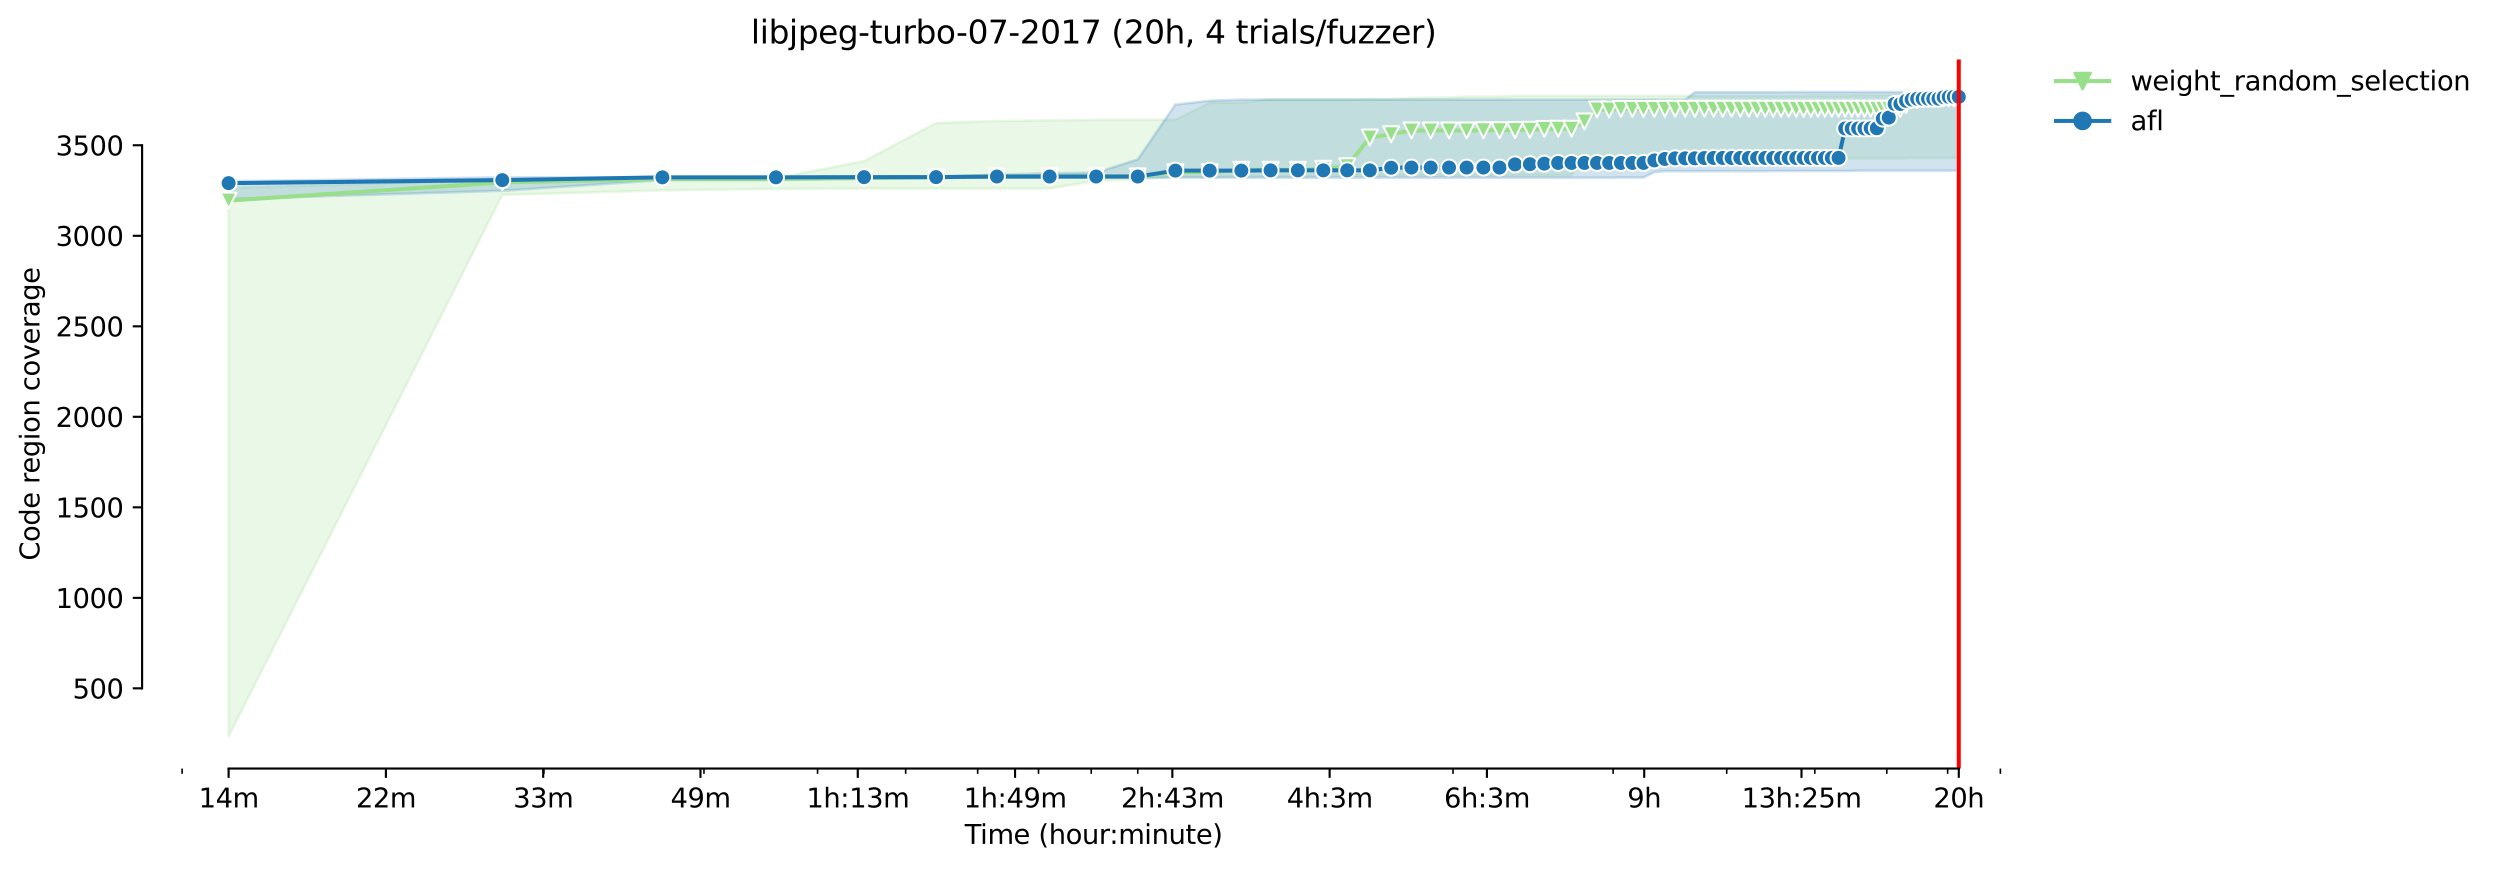 <?xml version="1.0" encoding="utf-8" standalone="no"?>
<!DOCTYPE svg PUBLIC "-//W3C//DTD SVG 1.1//EN"
  "http://www.w3.org/Graphics/SVG/1.1/DTD/svg11.dtd">
<svg height="325.986pt" version="1.1" viewBox="0 0 938.215 325.986" width="938.215pt" xmlns="http://www.w3.org/2000/svg" xmlns:xlink="http://www.w3.org/1999/xlink">
 <defs>
  <style type="text/css">*{stroke-linecap:butt;stroke-linejoin:round;}</style>
 </defs>
 <g id="figure_1">
  <g id="patch_1">
   <path d="M 0 325.986 
L 938.215 325.986 
L 938.215 0 
L 0 0 
z
" style="fill:#ffffff;"/>
  </g>
  <g id="axes_1">
   <g id="patch_2">
    <path d="M 53.328 288.43 
L 767.568 288.43 
L 767.568 22.318 
L 53.328 22.318 
z
" style="fill:#ffffff;"/>
   </g>
   <g id="PolyCollection_1">
    <defs>
     <path d="M 85.794 -255.43 
L 85.794 -49.652 
L 188.501 -252.849 
L 248.581 -254.547 
L 291.208 -255.091 
L 324.273 -255.227 
L 351.288 -255.227 
L 374.13 -255.227 
L 393.916 -255.227 
L 411.368 -258.148 
L 426.98 -258.623 
L 441.103 -259.71 
L 453.996 -259.71 
L 465.856 -259.846 
L 476.837 -259.846 
L 487.06 -259.846 
L 496.623 -259.982 
L 505.606 -260.118 
L 514.076 -260.118 
L 522.087 -260.118 
L 529.688 -260.118 
L 536.917 -260.118 
L 543.81 -260.118 
L 550.397 -260.118 
L 556.703 -260.118 
L 562.752 -260.118 
L 568.564 -260.118 
L 574.156 -260.118 
L 579.545 -260.118 
L 584.744 -260.186 
L 589.768 -260.186 
L 594.626 -266.504 
L 599.331 -266.504 
L 603.89 -266.504 
L 608.314 -266.504 
L 612.609 -266.504 
L 616.783 -266.504 
L 620.843 -266.504 
L 624.795 -266.504 
L 628.644 -266.504 
L 632.395 -266.504 
L 636.054 -266.504 
L 639.625 -266.504 
L 643.111 -266.504 
L 646.518 -266.504 
L 649.848 -266.504 
L 653.105 -266.504 
L 656.291 -266.504 
L 659.411 -266.504 
L 662.466 -266.504 
L 665.46 -266.504 
L 668.394 -266.504 
L 671.271 -266.504 
L 674.094 -266.504 
L 676.863 -266.504 
L 679.582 -266.504 
L 682.252 -266.504 
L 684.875 -266.504 
L 687.452 -266.572 
L 689.985 -266.572 
L 692.475 -266.572 
L 694.924 -266.572 
L 697.334 -266.572 
L 699.705 -266.572 
L 702.038 -266.572 
L 704.336 -266.572 
L 706.598 -266.572 
L 708.826 -266.572 
L 711.021 -266.572 
L 713.185 -266.572 
L 715.317 -266.572 
L 717.418 -266.708 
L 719.491 -266.708 
L 721.535 -266.708 
L 723.551 -266.708 
L 725.54 -266.708 
L 727.502 -266.708 
L 729.439 -266.708 
L 731.351 -266.708 
L 733.239 -266.708 
L 735.103 -266.708 
L 735.103 -290.417 
L 735.103 -290.417 
L 733.239 -290.417 
L 731.351 -290.349 
L 729.439 -290.349 
L 727.502 -290.349 
L 725.54 -290.349 
L 723.551 -290.349 
L 721.535 -290.349 
L 719.491 -290.281 
L 717.418 -290.281 
L 715.317 -290.281 
L 713.185 -290.281 
L 711.021 -290.281 
L 708.826 -290.281 
L 706.598 -290.281 
L 704.336 -290.281 
L 702.038 -290.281 
L 699.705 -290.281 
L 697.334 -290.281 
L 694.924 -290.146 
L 692.475 -290.146 
L 689.985 -290.146 
L 687.452 -290.146 
L 684.875 -290.146 
L 682.252 -290.146 
L 679.582 -290.146 
L 676.863 -290.01 
L 674.094 -290.01 
L 671.271 -290.01 
L 668.394 -290.01 
L 665.46 -290.01 
L 662.466 -290.01 
L 659.411 -290.01 
L 656.291 -290.01 
L 653.105 -290.01 
L 649.848 -290.01 
L 646.518 -290.01 
L 643.111 -290.01 
L 639.625 -290.01 
L 636.054 -290.01 
L 632.395 -290.01 
L 628.644 -290.01 
L 624.795 -290.01 
L 620.843 -290.01 
L 616.783 -290.01 
L 612.609 -290.01 
L 608.314 -290.01 
L 603.89 -290.01 
L 599.331 -290.01 
L 594.626 -290.01 
L 589.768 -290.01 
L 584.744 -290.01 
L 579.545 -290.01 
L 574.156 -290.01 
L 568.564 -290.01 
L 562.752 -289.738 
L 556.703 -289.738 
L 550.397 -289.738 
L 543.81 -289.398 
L 536.917 -289.33 
L 529.688 -289.194 
L 522.087 -288.855 
L 514.076 -288.855 
L 505.606 -288.719 
L 496.623 -288.719 
L 487.06 -288.719 
L 476.837 -288.719 
L 465.856 -287.428 
L 453.996 -287.428 
L 441.103 -281.042 
L 426.98 -281.042 
L 411.368 -281.042 
L 393.916 -280.77 
L 374.13 -280.567 
L 351.288 -279.819 
L 324.273 -265.553 
L 291.208 -259.099 
L 248.581 -259.099 
L 188.501 -258.623 
L 85.794 -255.43 
z
" id="md53a90efa7" style="stroke:#98df8a;stroke-opacity:0.2;"/>
    </defs>
    <g clip-path="url(#p96d19a35e0)">
     <use style="fill:#98df8a;fill-opacity:0.2;stroke:#98df8a;stroke-opacity:0.2;" x="0" xlink:href="#md53a90efa7" y="325.986"/>
    </g>
   </g>
   <g id="PolyCollection_2">
    <defs>
     <path d="M 85.794 -257.944 
L 85.794 -251.286 
L 188.501 -254.411 
L 248.581 -258.419 
L 291.208 -258.419 
L 324.273 -259.303 
L 351.288 -259.303 
L 374.13 -259.303 
L 393.916 -259.303 
L 411.368 -259.303 
L 426.98 -259.303 
L 441.103 -259.303 
L 453.996 -259.303 
L 465.856 -259.303 
L 476.837 -259.303 
L 487.06 -259.303 
L 496.623 -259.303 
L 505.606 -259.303 
L 514.076 -259.303 
L 522.087 -259.303 
L 529.688 -259.303 
L 536.917 -259.303 
L 543.81 -259.303 
L 550.397 -259.303 
L 556.703 -259.303 
L 562.752 -259.303 
L 568.564 -259.303 
L 574.156 -259.303 
L 579.545 -259.303 
L 584.744 -259.303 
L 589.768 -259.303 
L 594.626 -259.303 
L 599.331 -259.303 
L 603.89 -259.303 
L 608.314 -259.371 
L 612.609 -259.371 
L 616.783 -259.371 
L 620.843 -261.409 
L 624.795 -261.748 
L 628.644 -261.748 
L 632.395 -261.748 
L 636.054 -261.748 
L 639.625 -261.748 
L 643.111 -261.748 
L 646.518 -261.748 
L 649.848 -261.748 
L 653.105 -261.748 
L 656.291 -261.748 
L 659.411 -261.748 
L 662.466 -261.748 
L 665.46 -261.816 
L 668.394 -261.816 
L 671.271 -261.816 
L 674.094 -261.816 
L 676.863 -261.816 
L 679.582 -261.816 
L 682.252 -261.816 
L 684.875 -261.816 
L 687.452 -261.816 
L 689.985 -261.816 
L 692.475 -261.816 
L 694.924 -261.816 
L 697.334 -261.952 
L 699.705 -261.952 
L 702.038 -261.952 
L 704.336 -261.952 
L 706.598 -261.952 
L 708.826 -261.952 
L 711.021 -261.952 
L 713.185 -261.952 
L 715.317 -261.952 
L 717.418 -261.952 
L 719.491 -261.952 
L 721.535 -261.952 
L 723.551 -261.952 
L 725.54 -261.952 
L 727.502 -261.952 
L 729.439 -261.952 
L 731.351 -261.952 
L 733.239 -261.952 
L 735.103 -261.952 
L 735.103 -291.572 
L 735.103 -291.572 
L 733.239 -291.572 
L 731.351 -291.572 
L 729.439 -291.436 
L 727.502 -291.436 
L 725.54 -291.436 
L 723.551 -291.436 
L 721.535 -291.436 
L 719.491 -291.436 
L 717.418 -291.436 
L 715.317 -291.436 
L 713.185 -291.436 
L 711.021 -291.436 
L 708.826 -291.436 
L 706.598 -291.436 
L 704.336 -291.436 
L 702.038 -291.436 
L 699.705 -291.436 
L 697.334 -291.436 
L 694.924 -291.436 
L 692.475 -291.436 
L 689.985 -291.436 
L 687.452 -291.436 
L 684.875 -291.436 
L 682.252 -291.436 
L 679.582 -291.436 
L 676.863 -291.436 
L 674.094 -291.436 
L 671.271 -291.436 
L 668.394 -291.368 
L 665.46 -291.368 
L 662.466 -291.368 
L 659.411 -291.368 
L 656.291 -291.368 
L 653.105 -291.368 
L 649.848 -291.368 
L 646.518 -291.368 
L 643.111 -291.368 
L 639.625 -291.368 
L 636.054 -291.368 
L 632.395 -288.583 
L 628.644 -288.583 
L 624.795 -288.583 
L 620.843 -288.583 
L 616.783 -288.583 
L 612.609 -288.583 
L 608.314 -288.583 
L 603.89 -288.583 
L 599.331 -288.583 
L 594.626 -288.583 
L 589.768 -288.583 
L 584.744 -288.583 
L 579.545 -288.583 
L 574.156 -288.583 
L 568.564 -288.583 
L 562.752 -288.583 
L 556.703 -288.583 
L 550.397 -288.583 
L 543.81 -288.583 
L 536.917 -288.583 
L 529.688 -288.583 
L 522.087 -288.583 
L 514.076 -288.583 
L 505.606 -288.583 
L 496.623 -288.583 
L 487.06 -288.583 
L 476.837 -288.583 
L 465.856 -288.583 
L 453.996 -288.175 
L 441.103 -286.749 
L 426.98 -266.164 
L 411.368 -261.205 
L 393.916 -260.933 
L 374.13 -260.39 
L 351.288 -259.778 
L 324.273 -259.778 
L 291.208 -259.439 
L 248.581 -259.439 
L 188.501 -259.439 
L 85.794 -257.944 
z
" id="m29895c6673" style="stroke:#1f77b4;stroke-opacity:0.2;"/>
    </defs>
    <g clip-path="url(#p96d19a35e0)">
     <use style="fill:#1f77b4;fill-opacity:0.2;stroke:#1f77b4;stroke-opacity:0.2;" x="0" xlink:href="#m29895c6673" y="325.986"/>
    </g>
   </g>
   <g id="matplotlib.axis_1">
    <g id="xtick_1">
     <g id="line2d_1">
      <defs>
       <path d="M 0 0 
L 0 3.5 
" id="m4305f90c72" style="stroke:#000000;stroke-width:0.8;"/>
      </defs>
      <g>
       <use style="stroke:#000000;stroke-width:0.8;" x="85.794" xlink:href="#m4305f90c72" y="288.43"/>
      </g>
     </g>
     <g id="text_1">
      <!-- 14m -->
      <g transform="translate(74.561 303.029)scale(0.1 -0.1)">
       <defs>
        <path d="M 794 531 
L 1825 531 
L 1825 4091 
L 703 3866 
L 703 4441 
L 1819 4666 
L 2450 4666 
L 2450 531 
L 3481 531 
L 3481 0 
L 794 0 
L 794 531 
z
" id="DejaVuSans-31" transform="scale(0.016)"/>
        <path d="M 2419 4116 
L 825 1625 
L 2419 1625 
L 2419 4116 
z
M 2253 4666 
L 3047 4666 
L 3047 1625 
L 3713 1625 
L 3713 1100 
L 3047 1100 
L 3047 0 
L 2419 0 
L 2419 1100 
L 313 1100 
L 313 1709 
L 2253 4666 
z
" id="DejaVuSans-34" transform="scale(0.016)"/>
        <path d="M 3328 2828 
Q 3544 3216 3844 3400 
Q 4144 3584 4550 3584 
Q 5097 3584 5394 3201 
Q 5691 2819 5691 2113 
L 5691 0 
L 5113 0 
L 5113 2094 
Q 5113 2597 4934 2840 
Q 4756 3084 4391 3084 
Q 3944 3084 3684 2787 
Q 3425 2491 3425 1978 
L 3425 0 
L 2847 0 
L 2847 2094 
Q 2847 2600 2669 2842 
Q 2491 3084 2119 3084 
Q 1678 3084 1418 2786 
Q 1159 2488 1159 1978 
L 1159 0 
L 581 0 
L 581 3500 
L 1159 3500 
L 1159 2956 
Q 1356 3278 1631 3431 
Q 1906 3584 2284 3584 
Q 2666 3584 2933 3390 
Q 3200 3197 3328 2828 
z
" id="DejaVuSans-6d" transform="scale(0.016)"/>
       </defs>
       <use xlink:href="#DejaVuSans-31"/>
       <use x="63.623" xlink:href="#DejaVuSans-34"/>
       <use x="127.246" xlink:href="#DejaVuSans-6d"/>
      </g>
     </g>
    </g>
    <g id="xtick_2">
     <g id="line2d_2">
      <g>
       <use style="stroke:#000000;stroke-width:0.8;" x="144.822" xlink:href="#m4305f90c72" y="288.43"/>
      </g>
     </g>
     <g id="text_2">
      <!-- 22m -->
      <g transform="translate(133.589 303.029)scale(0.1 -0.1)">
       <defs>
        <path d="M 1228 531 
L 3431 531 
L 3431 0 
L 469 0 
L 469 531 
Q 828 903 1448 1529 
Q 2069 2156 2228 2338 
Q 2531 2678 2651 2914 
Q 2772 3150 2772 3378 
Q 2772 3750 2511 3984 
Q 2250 4219 1831 4219 
Q 1534 4219 1204 4116 
Q 875 4013 500 3803 
L 500 4441 
Q 881 4594 1212 4672 
Q 1544 4750 1819 4750 
Q 2544 4750 2975 4387 
Q 3406 4025 3406 3419 
Q 3406 3131 3298 2873 
Q 3191 2616 2906 2266 
Q 2828 2175 2409 1742 
Q 1991 1309 1228 531 
z
" id="DejaVuSans-32" transform="scale(0.016)"/>
       </defs>
       <use xlink:href="#DejaVuSans-32"/>
       <use x="63.623" xlink:href="#DejaVuSans-32"/>
       <use x="127.246" xlink:href="#DejaVuSans-6d"/>
      </g>
     </g>
    </g>
    <g id="xtick_3">
     <g id="line2d_3">
      <g>
       <use style="stroke:#000000;stroke-width:0.8;" x="203.85" xlink:href="#m4305f90c72" y="288.43"/>
      </g>
     </g>
     <g id="text_3">
      <!-- 33m -->
      <g transform="translate(192.617 303.029)scale(0.1 -0.1)">
       <defs>
        <path d="M 2597 2516 
Q 3050 2419 3304 2112 
Q 3559 1806 3559 1356 
Q 3559 666 3084 287 
Q 2609 -91 1734 -91 
Q 1441 -91 1130 -33 
Q 819 25 488 141 
L 488 750 
Q 750 597 1062 519 
Q 1375 441 1716 441 
Q 2309 441 2620 675 
Q 2931 909 2931 1356 
Q 2931 1769 2642 2001 
Q 2353 2234 1838 2234 
L 1294 2234 
L 1294 2753 
L 1863 2753 
Q 2328 2753 2575 2939 
Q 2822 3125 2822 3475 
Q 2822 3834 2567 4026 
Q 2313 4219 1838 4219 
Q 1578 4219 1281 4162 
Q 984 4106 628 3988 
L 628 4550 
Q 988 4650 1302 4700 
Q 1616 4750 1894 4750 
Q 2613 4750 3031 4423 
Q 3450 4097 3450 3541 
Q 3450 3153 3228 2886 
Q 3006 2619 2597 2516 
z
" id="DejaVuSans-33" transform="scale(0.016)"/>
       </defs>
       <use xlink:href="#DejaVuSans-33"/>
       <use x="63.623" xlink:href="#DejaVuSans-33"/>
       <use x="127.246" xlink:href="#DejaVuSans-6d"/>
      </g>
     </g>
    </g>
    <g id="xtick_4">
     <g id="line2d_4">
      <g>
       <use style="stroke:#000000;stroke-width:0.8;" x="262.878" xlink:href="#m4305f90c72" y="288.43"/>
      </g>
     </g>
     <g id="text_4">
      <!-- 49m -->
      <g transform="translate(251.646 303.029)scale(0.1 -0.1)">
       <defs>
        <path d="M 703 97 
L 703 672 
Q 941 559 1184 500 
Q 1428 441 1663 441 
Q 2288 441 2617 861 
Q 2947 1281 2994 2138 
Q 2813 1869 2534 1725 
Q 2256 1581 1919 1581 
Q 1219 1581 811 2004 
Q 403 2428 403 3163 
Q 403 3881 828 4315 
Q 1253 4750 1959 4750 
Q 2769 4750 3195 4129 
Q 3622 3509 3622 2328 
Q 3622 1225 3098 567 
Q 2575 -91 1691 -91 
Q 1453 -91 1209 -44 
Q 966 3 703 97 
z
M 1959 2075 
Q 2384 2075 2632 2365 
Q 2881 2656 2881 3163 
Q 2881 3666 2632 3958 
Q 2384 4250 1959 4250 
Q 1534 4250 1286 3958 
Q 1038 3666 1038 3163 
Q 1038 2656 1286 2365 
Q 1534 2075 1959 2075 
z
" id="DejaVuSans-39" transform="scale(0.016)"/>
       </defs>
       <use xlink:href="#DejaVuSans-34"/>
       <use x="63.623" xlink:href="#DejaVuSans-39"/>
       <use x="127.246" xlink:href="#DejaVuSans-6d"/>
      </g>
     </g>
    </g>
    <g id="xtick_5">
     <g id="line2d_5">
      <g>
       <use style="stroke:#000000;stroke-width:0.8;" x="321.907" xlink:href="#m4305f90c72" y="288.43"/>
      </g>
     </g>
     <g id="text_5">
      <!-- 1h:13m -->
      <g transform="translate(302.64 303.029)scale(0.1 -0.1)">
       <defs>
        <path d="M 3513 2113 
L 3513 0 
L 2938 0 
L 2938 2094 
Q 2938 2591 2744 2837 
Q 2550 3084 2163 3084 
Q 1697 3084 1428 2787 
Q 1159 2491 1159 1978 
L 1159 0 
L 581 0 
L 581 4863 
L 1159 4863 
L 1159 2956 
Q 1366 3272 1645 3428 
Q 1925 3584 2291 3584 
Q 2894 3584 3203 3211 
Q 3513 2838 3513 2113 
z
" id="DejaVuSans-68" transform="scale(0.016)"/>
        <path d="M 750 794 
L 1409 794 
L 1409 0 
L 750 0 
L 750 794 
z
M 750 3309 
L 1409 3309 
L 1409 2516 
L 750 2516 
L 750 3309 
z
" id="DejaVuSans-3a" transform="scale(0.016)"/>
       </defs>
       <use xlink:href="#DejaVuSans-31"/>
       <use x="63.623" xlink:href="#DejaVuSans-68"/>
       <use x="127.002" xlink:href="#DejaVuSans-3a"/>
       <use x="160.693" xlink:href="#DejaVuSans-31"/>
       <use x="224.316" xlink:href="#DejaVuSans-33"/>
       <use x="287.939" xlink:href="#DejaVuSans-6d"/>
      </g>
     </g>
    </g>
    <g id="xtick_6">
     <g id="line2d_6">
      <g>
       <use style="stroke:#000000;stroke-width:0.8;" x="380.935" xlink:href="#m4305f90c72" y="288.43"/>
      </g>
     </g>
     <g id="text_6">
      <!-- 1h:49m -->
      <g transform="translate(361.668 303.029)scale(0.1 -0.1)">
       <use xlink:href="#DejaVuSans-31"/>
       <use x="63.623" xlink:href="#DejaVuSans-68"/>
       <use x="127.002" xlink:href="#DejaVuSans-3a"/>
       <use x="160.693" xlink:href="#DejaVuSans-34"/>
       <use x="224.316" xlink:href="#DejaVuSans-39"/>
       <use x="287.939" xlink:href="#DejaVuSans-6d"/>
      </g>
     </g>
    </g>
    <g id="xtick_7">
     <g id="line2d_7">
      <g>
       <use style="stroke:#000000;stroke-width:0.8;" x="439.963" xlink:href="#m4305f90c72" y="288.43"/>
      </g>
     </g>
     <g id="text_7">
      <!-- 2h:43m -->
      <g transform="translate(420.696 303.029)scale(0.1 -0.1)">
       <use xlink:href="#DejaVuSans-32"/>
       <use x="63.623" xlink:href="#DejaVuSans-68"/>
       <use x="127.002" xlink:href="#DejaVuSans-3a"/>
       <use x="160.693" xlink:href="#DejaVuSans-34"/>
       <use x="224.316" xlink:href="#DejaVuSans-33"/>
       <use x="287.939" xlink:href="#DejaVuSans-6d"/>
      </g>
     </g>
    </g>
    <g id="xtick_8">
     <g id="line2d_8">
      <g>
       <use style="stroke:#000000;stroke-width:0.8;" x="498.992" xlink:href="#m4305f90c72" y="288.43"/>
      </g>
     </g>
     <g id="text_8">
      <!-- 4h:3m -->
      <g transform="translate(482.906 303.029)scale(0.1 -0.1)">
       <use xlink:href="#DejaVuSans-34"/>
       <use x="63.623" xlink:href="#DejaVuSans-68"/>
       <use x="127.002" xlink:href="#DejaVuSans-3a"/>
       <use x="160.693" xlink:href="#DejaVuSans-33"/>
       <use x="224.316" xlink:href="#DejaVuSans-6d"/>
      </g>
     </g>
    </g>
    <g id="xtick_9">
     <g id="line2d_9">
      <g>
       <use style="stroke:#000000;stroke-width:0.8;" x="558.02" xlink:href="#m4305f90c72" y="288.43"/>
      </g>
     </g>
     <g id="text_9">
      <!-- 6h:3m -->
      <g transform="translate(541.934 303.029)scale(0.1 -0.1)">
       <defs>
        <path d="M 2113 2584 
Q 1688 2584 1439 2293 
Q 1191 2003 1191 1497 
Q 1191 994 1439 701 
Q 1688 409 2113 409 
Q 2538 409 2786 701 
Q 3034 994 3034 1497 
Q 3034 2003 2786 2293 
Q 2538 2584 2113 2584 
z
M 3366 4563 
L 3366 3988 
Q 3128 4100 2886 4159 
Q 2644 4219 2406 4219 
Q 1781 4219 1451 3797 
Q 1122 3375 1075 2522 
Q 1259 2794 1537 2939 
Q 1816 3084 2150 3084 
Q 2853 3084 3261 2657 
Q 3669 2231 3669 1497 
Q 3669 778 3244 343 
Q 2819 -91 2113 -91 
Q 1303 -91 875 529 
Q 447 1150 447 2328 
Q 447 3434 972 4092 
Q 1497 4750 2381 4750 
Q 2619 4750 2861 4703 
Q 3103 4656 3366 4563 
z
" id="DejaVuSans-36" transform="scale(0.016)"/>
       </defs>
       <use xlink:href="#DejaVuSans-36"/>
       <use x="63.623" xlink:href="#DejaVuSans-68"/>
       <use x="127.002" xlink:href="#DejaVuSans-3a"/>
       <use x="160.693" xlink:href="#DejaVuSans-33"/>
       <use x="224.316" xlink:href="#DejaVuSans-6d"/>
      </g>
     </g>
    </g>
    <g id="xtick_10">
     <g id="line2d_10">
      <g>
       <use style="stroke:#000000;stroke-width:0.8;" x="617.048" xlink:href="#m4305f90c72" y="288.43"/>
      </g>
     </g>
     <g id="text_10">
      <!-- 9h -->
      <g transform="translate(610.698 303.029)scale(0.1 -0.1)">
       <use xlink:href="#DejaVuSans-39"/>
       <use x="63.623" xlink:href="#DejaVuSans-68"/>
      </g>
     </g>
    </g>
    <g id="xtick_11">
     <g id="line2d_11">
      <g>
       <use style="stroke:#000000;stroke-width:0.8;" x="676.076" xlink:href="#m4305f90c72" y="288.43"/>
      </g>
     </g>
     <g id="text_11">
      <!-- 13h:25m -->
      <g transform="translate(653.628 303.029)scale(0.1 -0.1)">
       <defs>
        <path d="M 691 4666 
L 3169 4666 
L 3169 4134 
L 1269 4134 
L 1269 2991 
Q 1406 3038 1543 3061 
Q 1681 3084 1819 3084 
Q 2600 3084 3056 2656 
Q 3513 2228 3513 1497 
Q 3513 744 3044 326 
Q 2575 -91 1722 -91 
Q 1428 -91 1123 -41 
Q 819 9 494 109 
L 494 744 
Q 775 591 1075 516 
Q 1375 441 1709 441 
Q 2250 441 2565 725 
Q 2881 1009 2881 1497 
Q 2881 1984 2565 2268 
Q 2250 2553 1709 2553 
Q 1456 2553 1204 2497 
Q 953 2441 691 2322 
L 691 4666 
z
" id="DejaVuSans-35" transform="scale(0.016)"/>
       </defs>
       <use xlink:href="#DejaVuSans-31"/>
       <use x="63.623" xlink:href="#DejaVuSans-33"/>
       <use x="127.246" xlink:href="#DejaVuSans-68"/>
       <use x="190.625" xlink:href="#DejaVuSans-3a"/>
       <use x="224.316" xlink:href="#DejaVuSans-32"/>
       <use x="287.939" xlink:href="#DejaVuSans-35"/>
       <use x="351.562" xlink:href="#DejaVuSans-6d"/>
      </g>
     </g>
    </g>
    <g id="xtick_12">
     <g id="line2d_12">
      <g>
       <use style="stroke:#000000;stroke-width:0.8;" x="735.105" xlink:href="#m4305f90c72" y="288.43"/>
      </g>
     </g>
     <g id="text_12">
      <!-- 20h -->
      <g transform="translate(725.573 303.029)scale(0.1 -0.1)">
       <defs>
        <path d="M 2034 4250 
Q 1547 4250 1301 3770 
Q 1056 3291 1056 2328 
Q 1056 1369 1301 889 
Q 1547 409 2034 409 
Q 2525 409 2770 889 
Q 3016 1369 3016 2328 
Q 3016 3291 2770 3770 
Q 2525 4250 2034 4250 
z
M 2034 4750 
Q 2819 4750 3233 4129 
Q 3647 3509 3647 2328 
Q 3647 1150 3233 529 
Q 2819 -91 2034 -91 
Q 1250 -91 836 529 
Q 422 1150 422 2328 
Q 422 3509 836 4129 
Q 1250 4750 2034 4750 
z
" id="DejaVuSans-30" transform="scale(0.016)"/>
       </defs>
       <use xlink:href="#DejaVuSans-32"/>
       <use x="63.623" xlink:href="#DejaVuSans-30"/>
       <use x="127.246" xlink:href="#DejaVuSans-68"/>
      </g>
     </g>
    </g>
    <g id="xtick_13">
     <g id="line2d_13">
      <defs>
       <path d="M 0 0 
L 0 2 
" id="m7e473fe300" style="stroke:#000000;stroke-width:0.6;"/>
      </defs>
      <g>
       <use style="stroke:#000000;stroke-width:0.6;" x="68.341" xlink:href="#m7e473fe300" y="288.43"/>
      </g>
     </g>
    </g>
    <g id="xtick_14">
     <g id="line2d_14">
      <g>
       <use style="stroke:#000000;stroke-width:0.6;" x="204.113" xlink:href="#m7e473fe300" y="288.43"/>
      </g>
     </g>
    </g>
    <g id="xtick_15">
     <g id="line2d_15">
      <g>
       <use style="stroke:#000000;stroke-width:0.6;" x="264.193" xlink:href="#m7e473fe300" y="288.43"/>
      </g>
     </g>
    </g>
    <g id="xtick_16">
     <g id="line2d_16">
      <g>
       <use style="stroke:#000000;stroke-width:0.6;" x="306.82" xlink:href="#m7e473fe300" y="288.43"/>
      </g>
     </g>
    </g>
    <g id="xtick_17">
     <g id="line2d_17">
      <g>
       <use style="stroke:#000000;stroke-width:0.6;" x="339.885" xlink:href="#m7e473fe300" y="288.43"/>
      </g>
     </g>
    </g>
    <g id="xtick_18">
     <g id="line2d_18">
      <g>
       <use style="stroke:#000000;stroke-width:0.6;" x="366.9" xlink:href="#m7e473fe300" y="288.43"/>
      </g>
     </g>
    </g>
    <g id="xtick_19">
     <g id="line2d_19">
      <g>
       <use style="stroke:#000000;stroke-width:0.6;" x="389.742" xlink:href="#m7e473fe300" y="288.43"/>
      </g>
     </g>
    </g>
    <g id="xtick_20">
     <g id="line2d_20">
      <g>
       <use style="stroke:#000000;stroke-width:0.6;" x="409.528" xlink:href="#m7e473fe300" y="288.43"/>
      </g>
     </g>
    </g>
    <g id="xtick_21">
     <g id="line2d_21">
      <g>
       <use style="stroke:#000000;stroke-width:0.6;" x="426.98" xlink:href="#m7e473fe300" y="288.43"/>
      </g>
     </g>
    </g>
    <g id="xtick_22">
     <g id="line2d_22">
      <g>
       <use style="stroke:#000000;stroke-width:0.6;" x="545.3" xlink:href="#m7e473fe300" y="288.43"/>
      </g>
     </g>
    </g>
    <g id="xtick_23">
     <g id="line2d_23">
      <g>
       <use style="stroke:#000000;stroke-width:0.6;" x="605.38" xlink:href="#m7e473fe300" y="288.43"/>
      </g>
     </g>
    </g>
    <g id="xtick_24">
     <g id="line2d_24">
      <g>
       <use style="stroke:#000000;stroke-width:0.6;" x="648.007" xlink:href="#m7e473fe300" y="288.43"/>
      </g>
     </g>
    </g>
    <g id="xtick_25">
     <g id="line2d_25">
      <g>
       <use style="stroke:#000000;stroke-width:0.6;" x="681.071" xlink:href="#m7e473fe300" y="288.43"/>
      </g>
     </g>
    </g>
    <g id="xtick_26">
     <g id="line2d_26">
      <g>
       <use style="stroke:#000000;stroke-width:0.6;" x="708.087" xlink:href="#m7e473fe300" y="288.43"/>
      </g>
     </g>
    </g>
    <g id="xtick_27">
     <g id="line2d_27">
      <g>
       <use style="stroke:#000000;stroke-width:0.6;" x="730.928" xlink:href="#m7e473fe300" y="288.43"/>
      </g>
     </g>
    </g>
    <g id="xtick_28">
     <g id="line2d_28">
      <g>
       <use style="stroke:#000000;stroke-width:0.6;" x="750.715" xlink:href="#m7e473fe300" y="288.43"/>
      </g>
     </g>
    </g>
    <g id="text_13">
     <!-- Time (hour:minute) -->
     <g transform="translate(362.041 316.707)scale(0.1 -0.1)">
      <defs>
       <path d="M -19 4666 
L 3928 4666 
L 3928 4134 
L 2272 4134 
L 2272 0 
L 1638 0 
L 1638 4134 
L -19 4134 
L -19 4666 
z
" id="DejaVuSans-54" transform="scale(0.016)"/>
       <path d="M 603 3500 
L 1178 3500 
L 1178 0 
L 603 0 
L 603 3500 
z
M 603 4863 
L 1178 4863 
L 1178 4134 
L 603 4134 
L 603 4863 
z
" id="DejaVuSans-69" transform="scale(0.016)"/>
       <path d="M 3597 1894 
L 3597 1613 
L 953 1613 
Q 991 1019 1311 708 
Q 1631 397 2203 397 
Q 2534 397 2845 478 
Q 3156 559 3463 722 
L 3463 178 
Q 3153 47 2828 -22 
Q 2503 -91 2169 -91 
Q 1331 -91 842 396 
Q 353 884 353 1716 
Q 353 2575 817 3079 
Q 1281 3584 2069 3584 
Q 2775 3584 3186 3129 
Q 3597 2675 3597 1894 
z
M 3022 2063 
Q 3016 2534 2758 2815 
Q 2500 3097 2075 3097 
Q 1594 3097 1305 2825 
Q 1016 2553 972 2059 
L 3022 2063 
z
" id="DejaVuSans-65" transform="scale(0.016)"/>
       <path id="DejaVuSans-20" transform="scale(0.016)"/>
       <path d="M 1984 4856 
Q 1566 4138 1362 3434 
Q 1159 2731 1159 2009 
Q 1159 1288 1364 580 
Q 1569 -128 1984 -844 
L 1484 -844 
Q 1016 -109 783 600 
Q 550 1309 550 2009 
Q 550 2706 781 3412 
Q 1013 4119 1484 4856 
L 1984 4856 
z
" id="DejaVuSans-28" transform="scale(0.016)"/>
       <path d="M 1959 3097 
Q 1497 3097 1228 2736 
Q 959 2375 959 1747 
Q 959 1119 1226 758 
Q 1494 397 1959 397 
Q 2419 397 2687 759 
Q 2956 1122 2956 1747 
Q 2956 2369 2687 2733 
Q 2419 3097 1959 3097 
z
M 1959 3584 
Q 2709 3584 3137 3096 
Q 3566 2609 3566 1747 
Q 3566 888 3137 398 
Q 2709 -91 1959 -91 
Q 1206 -91 779 398 
Q 353 888 353 1747 
Q 353 2609 779 3096 
Q 1206 3584 1959 3584 
z
" id="DejaVuSans-6f" transform="scale(0.016)"/>
       <path d="M 544 1381 
L 544 3500 
L 1119 3500 
L 1119 1403 
Q 1119 906 1312 657 
Q 1506 409 1894 409 
Q 2359 409 2629 706 
Q 2900 1003 2900 1516 
L 2900 3500 
L 3475 3500 
L 3475 0 
L 2900 0 
L 2900 538 
Q 2691 219 2414 64 
Q 2138 -91 1772 -91 
Q 1169 -91 856 284 
Q 544 659 544 1381 
z
M 1991 3584 
L 1991 3584 
z
" id="DejaVuSans-75" transform="scale(0.016)"/>
       <path d="M 2631 2963 
Q 2534 3019 2420 3045 
Q 2306 3072 2169 3072 
Q 1681 3072 1420 2755 
Q 1159 2438 1159 1844 
L 1159 0 
L 581 0 
L 581 3500 
L 1159 3500 
L 1159 2956 
Q 1341 3275 1631 3429 
Q 1922 3584 2338 3584 
Q 2397 3584 2469 3576 
Q 2541 3569 2628 3553 
L 2631 2963 
z
" id="DejaVuSans-72" transform="scale(0.016)"/>
       <path d="M 3513 2113 
L 3513 0 
L 2938 0 
L 2938 2094 
Q 2938 2591 2744 2837 
Q 2550 3084 2163 3084 
Q 1697 3084 1428 2787 
Q 1159 2491 1159 1978 
L 1159 0 
L 581 0 
L 581 3500 
L 1159 3500 
L 1159 2956 
Q 1366 3272 1645 3428 
Q 1925 3584 2291 3584 
Q 2894 3584 3203 3211 
Q 3513 2838 3513 2113 
z
" id="DejaVuSans-6e" transform="scale(0.016)"/>
       <path d="M 1172 4494 
L 1172 3500 
L 2356 3500 
L 2356 3053 
L 1172 3053 
L 1172 1153 
Q 1172 725 1289 603 
Q 1406 481 1766 481 
L 2356 481 
L 2356 0 
L 1766 0 
Q 1100 0 847 248 
Q 594 497 594 1153 
L 594 3053 
L 172 3053 
L 172 3500 
L 594 3500 
L 594 4494 
L 1172 4494 
z
" id="DejaVuSans-74" transform="scale(0.016)"/>
       <path d="M 513 4856 
L 1013 4856 
Q 1481 4119 1714 3412 
Q 1947 2706 1947 2009 
Q 1947 1309 1714 600 
Q 1481 -109 1013 -844 
L 513 -844 
Q 928 -128 1133 580 
Q 1338 1288 1338 2009 
Q 1338 2731 1133 3434 
Q 928 4138 513 4856 
z
" id="DejaVuSans-29" transform="scale(0.016)"/>
      </defs>
      <use xlink:href="#DejaVuSans-54"/>
      <use x="57.959" xlink:href="#DejaVuSans-69"/>
      <use x="85.742" xlink:href="#DejaVuSans-6d"/>
      <use x="183.154" xlink:href="#DejaVuSans-65"/>
      <use x="244.678" xlink:href="#DejaVuSans-20"/>
      <use x="276.465" xlink:href="#DejaVuSans-28"/>
      <use x="315.479" xlink:href="#DejaVuSans-68"/>
      <use x="378.857" xlink:href="#DejaVuSans-6f"/>
      <use x="440.039" xlink:href="#DejaVuSans-75"/>
      <use x="503.418" xlink:href="#DejaVuSans-72"/>
      <use x="542.781" xlink:href="#DejaVuSans-3a"/>
      <use x="576.473" xlink:href="#DejaVuSans-6d"/>
      <use x="673.885" xlink:href="#DejaVuSans-69"/>
      <use x="701.668" xlink:href="#DejaVuSans-6e"/>
      <use x="765.047" xlink:href="#DejaVuSans-75"/>
      <use x="828.426" xlink:href="#DejaVuSans-74"/>
      <use x="867.635" xlink:href="#DejaVuSans-65"/>
      <use x="929.158" xlink:href="#DejaVuSans-29"/>
     </g>
    </g>
   </g>
   <g id="matplotlib.axis_2">
    <g id="ytick_1">
     <g id="line2d_29">
      <defs>
       <path d="M 0 0 
L -3.5 0 
" id="mf12b2e314f" style="stroke:#000000;stroke-width:0.8;"/>
      </defs>
      <g>
       <use style="stroke:#000000;stroke-width:0.8;" x="53.328" xlink:href="#mf12b2e314f" y="258.331"/>
      </g>
     </g>
     <g id="text_14">
      <!-- 500 -->
      <g transform="translate(27.241 262.13)scale(0.1 -0.1)">
       <use xlink:href="#DejaVuSans-35"/>
       <use x="63.623" xlink:href="#DejaVuSans-30"/>
       <use x="127.246" xlink:href="#DejaVuSans-30"/>
      </g>
     </g>
    </g>
    <g id="ytick_2">
     <g id="line2d_30">
      <g>
       <use style="stroke:#000000;stroke-width:0.8;" x="53.328" xlink:href="#mf12b2e314f" y="224.363"/>
      </g>
     </g>
     <g id="text_15">
      <!-- 1000 -->
      <g transform="translate(20.878 228.162)scale(0.1 -0.1)">
       <use xlink:href="#DejaVuSans-31"/>
       <use x="63.623" xlink:href="#DejaVuSans-30"/>
       <use x="127.246" xlink:href="#DejaVuSans-30"/>
       <use x="190.869" xlink:href="#DejaVuSans-30"/>
      </g>
     </g>
    </g>
    <g id="ytick_3">
     <g id="line2d_31">
      <g>
       <use style="stroke:#000000;stroke-width:0.8;" x="53.328" xlink:href="#mf12b2e314f" y="190.395"/>
      </g>
     </g>
     <g id="text_16">
      <!-- 1500 -->
      <g transform="translate(20.878 194.194)scale(0.1 -0.1)">
       <use xlink:href="#DejaVuSans-31"/>
       <use x="63.623" xlink:href="#DejaVuSans-35"/>
       <use x="127.246" xlink:href="#DejaVuSans-30"/>
       <use x="190.869" xlink:href="#DejaVuSans-30"/>
      </g>
     </g>
    </g>
    <g id="ytick_4">
     <g id="line2d_32">
      <g>
       <use style="stroke:#000000;stroke-width:0.8;" x="53.328" xlink:href="#mf12b2e314f" y="156.427"/>
      </g>
     </g>
     <g id="text_17">
      <!-- 2000 -->
      <g transform="translate(20.878 160.226)scale(0.1 -0.1)">
       <use xlink:href="#DejaVuSans-32"/>
       <use x="63.623" xlink:href="#DejaVuSans-30"/>
       <use x="127.246" xlink:href="#DejaVuSans-30"/>
       <use x="190.869" xlink:href="#DejaVuSans-30"/>
      </g>
     </g>
    </g>
    <g id="ytick_5">
     <g id="line2d_33">
      <g>
       <use style="stroke:#000000;stroke-width:0.8;" x="53.328" xlink:href="#mf12b2e314f" y="122.459"/>
      </g>
     </g>
     <g id="text_18">
      <!-- 2500 -->
      <g transform="translate(20.878 126.258)scale(0.1 -0.1)">
       <use xlink:href="#DejaVuSans-32"/>
       <use x="63.623" xlink:href="#DejaVuSans-35"/>
       <use x="127.246" xlink:href="#DejaVuSans-30"/>
       <use x="190.869" xlink:href="#DejaVuSans-30"/>
      </g>
     </g>
    </g>
    <g id="ytick_6">
     <g id="line2d_34">
      <g>
       <use style="stroke:#000000;stroke-width:0.8;" x="53.328" xlink:href="#mf12b2e314f" y="88.491"/>
      </g>
     </g>
     <g id="text_19">
      <!-- 3000 -->
      <g transform="translate(20.878 92.29)scale(0.1 -0.1)">
       <use xlink:href="#DejaVuSans-33"/>
       <use x="63.623" xlink:href="#DejaVuSans-30"/>
       <use x="127.246" xlink:href="#DejaVuSans-30"/>
       <use x="190.869" xlink:href="#DejaVuSans-30"/>
      </g>
     </g>
    </g>
    <g id="ytick_7">
     <g id="line2d_35">
      <g>
       <use style="stroke:#000000;stroke-width:0.8;" x="53.328" xlink:href="#mf12b2e314f" y="54.523"/>
      </g>
     </g>
     <g id="text_20">
      <!-- 3500 -->
      <g transform="translate(20.878 58.322)scale(0.1 -0.1)">
       <use xlink:href="#DejaVuSans-33"/>
       <use x="63.623" xlink:href="#DejaVuSans-35"/>
       <use x="127.246" xlink:href="#DejaVuSans-30"/>
       <use x="190.869" xlink:href="#DejaVuSans-30"/>
      </g>
     </g>
    </g>
    <g id="text_21">
     <!-- Code region coverage -->
     <g transform="translate(14.798 210.38)rotate(-90)scale(0.1 -0.1)">
      <defs>
       <path d="M 4122 4306 
L 4122 3641 
Q 3803 3938 3442 4084 
Q 3081 4231 2675 4231 
Q 1875 4231 1450 3742 
Q 1025 3253 1025 2328 
Q 1025 1406 1450 917 
Q 1875 428 2675 428 
Q 3081 428 3442 575 
Q 3803 722 4122 1019 
L 4122 359 
Q 3791 134 3420 21 
Q 3050 -91 2638 -91 
Q 1578 -91 968 557 
Q 359 1206 359 2328 
Q 359 3453 968 4101 
Q 1578 4750 2638 4750 
Q 3056 4750 3426 4639 
Q 3797 4528 4122 4306 
z
" id="DejaVuSans-43" transform="scale(0.016)"/>
       <path d="M 2906 2969 
L 2906 4863 
L 3481 4863 
L 3481 0 
L 2906 0 
L 2906 525 
Q 2725 213 2448 61 
Q 2172 -91 1784 -91 
Q 1150 -91 751 415 
Q 353 922 353 1747 
Q 353 2572 751 3078 
Q 1150 3584 1784 3584 
Q 2172 3584 2448 3432 
Q 2725 3281 2906 2969 
z
M 947 1747 
Q 947 1113 1208 752 
Q 1469 391 1925 391 
Q 2381 391 2643 752 
Q 2906 1113 2906 1747 
Q 2906 2381 2643 2742 
Q 2381 3103 1925 3103 
Q 1469 3103 1208 2742 
Q 947 2381 947 1747 
z
" id="DejaVuSans-64" transform="scale(0.016)"/>
       <path d="M 2906 1791 
Q 2906 2416 2648 2759 
Q 2391 3103 1925 3103 
Q 1463 3103 1205 2759 
Q 947 2416 947 1791 
Q 947 1169 1205 825 
Q 1463 481 1925 481 
Q 2391 481 2648 825 
Q 2906 1169 2906 1791 
z
M 3481 434 
Q 3481 -459 3084 -895 
Q 2688 -1331 1869 -1331 
Q 1566 -1331 1297 -1286 
Q 1028 -1241 775 -1147 
L 775 -588 
Q 1028 -725 1275 -790 
Q 1522 -856 1778 -856 
Q 2344 -856 2625 -561 
Q 2906 -266 2906 331 
L 2906 616 
Q 2728 306 2450 153 
Q 2172 0 1784 0 
Q 1141 0 747 490 
Q 353 981 353 1791 
Q 353 2603 747 3093 
Q 1141 3584 1784 3584 
Q 2172 3584 2450 3431 
Q 2728 3278 2906 2969 
L 2906 3500 
L 3481 3500 
L 3481 434 
z
" id="DejaVuSans-67" transform="scale(0.016)"/>
       <path d="M 3122 3366 
L 3122 2828 
Q 2878 2963 2633 3030 
Q 2388 3097 2138 3097 
Q 1578 3097 1268 2742 
Q 959 2388 959 1747 
Q 959 1106 1268 751 
Q 1578 397 2138 397 
Q 2388 397 2633 464 
Q 2878 531 3122 666 
L 3122 134 
Q 2881 22 2623 -34 
Q 2366 -91 2075 -91 
Q 1284 -91 818 406 
Q 353 903 353 1747 
Q 353 2603 823 3093 
Q 1294 3584 2113 3584 
Q 2378 3584 2631 3529 
Q 2884 3475 3122 3366 
z
" id="DejaVuSans-63" transform="scale(0.016)"/>
       <path d="M 191 3500 
L 800 3500 
L 1894 563 
L 2988 3500 
L 3597 3500 
L 2284 0 
L 1503 0 
L 191 3500 
z
" id="DejaVuSans-76" transform="scale(0.016)"/>
       <path d="M 2194 1759 
Q 1497 1759 1228 1600 
Q 959 1441 959 1056 
Q 959 750 1161 570 
Q 1363 391 1709 391 
Q 2188 391 2477 730 
Q 2766 1069 2766 1631 
L 2766 1759 
L 2194 1759 
z
M 3341 1997 
L 3341 0 
L 2766 0 
L 2766 531 
Q 2569 213 2275 61 
Q 1981 -91 1556 -91 
Q 1019 -91 701 211 
Q 384 513 384 1019 
Q 384 1609 779 1909 
Q 1175 2209 1959 2209 
L 2766 2209 
L 2766 2266 
Q 2766 2663 2505 2880 
Q 2244 3097 1772 3097 
Q 1472 3097 1187 3025 
Q 903 2953 641 2809 
L 641 3341 
Q 956 3463 1253 3523 
Q 1550 3584 1831 3584 
Q 2591 3584 2966 3190 
Q 3341 2797 3341 1997 
z
" id="DejaVuSans-61" transform="scale(0.016)"/>
      </defs>
      <use xlink:href="#DejaVuSans-43"/>
      <use x="69.824" xlink:href="#DejaVuSans-6f"/>
      <use x="131.006" xlink:href="#DejaVuSans-64"/>
      <use x="194.482" xlink:href="#DejaVuSans-65"/>
      <use x="256.006" xlink:href="#DejaVuSans-20"/>
      <use x="287.793" xlink:href="#DejaVuSans-72"/>
      <use x="326.656" xlink:href="#DejaVuSans-65"/>
      <use x="388.18" xlink:href="#DejaVuSans-67"/>
      <use x="451.656" xlink:href="#DejaVuSans-69"/>
      <use x="479.439" xlink:href="#DejaVuSans-6f"/>
      <use x="540.621" xlink:href="#DejaVuSans-6e"/>
      <use x="604" xlink:href="#DejaVuSans-20"/>
      <use x="635.787" xlink:href="#DejaVuSans-63"/>
      <use x="690.768" xlink:href="#DejaVuSans-6f"/>
      <use x="751.949" xlink:href="#DejaVuSans-76"/>
      <use x="811.129" xlink:href="#DejaVuSans-65"/>
      <use x="872.652" xlink:href="#DejaVuSans-72"/>
      <use x="913.766" xlink:href="#DejaVuSans-61"/>
      <use x="975.045" xlink:href="#DejaVuSans-67"/>
      <use x="1038.521" xlink:href="#DejaVuSans-65"/>
     </g>
    </g>
   </g>
   <g id="line2d_36">
    <path clip-path="url(#p96d19a35e0)" d="M 85.794 75.278 
L 188.501 68.45 
L 248.581 67.193 
L 291.208 67.193 
L 324.273 66.854 
L 351.288 66.548 
L 374.13 66.242 
L 393.916 66.208 
L 411.368 66.208 
L 426.98 66.208 
L 441.103 64.646 
L 453.996 64.646 
L 465.856 63.728 
L 476.837 63.728 
L 487.06 63.728 
L 496.623 63.355 
L 505.606 62.404 
L 514.076 51.602 
L 522.087 50.379 
L 529.688 48.986 
L 536.917 48.986 
L 543.81 48.986 
L 550.397 48.986 
L 556.703 48.884 
L 562.752 48.884 
L 568.564 48.817 
L 574.156 48.715 
L 579.545 48.375 
L 584.744 48.307 
L 589.768 48.307 
L 594.626 45.59 
L 599.331 41.072 
L 603.89 41.072 
L 608.314 40.902 
L 612.609 40.902 
L 616.783 40.902 
L 620.843 40.902 
L 624.795 40.834 
L 628.644 40.834 
L 632.395 40.834 
L 636.054 40.834 
L 639.625 40.834 
L 643.111 40.834 
L 646.518 40.834 
L 649.848 40.834 
L 653.105 40.834 
L 656.291 40.834 
L 659.411 40.834 
L 662.466 40.834 
L 665.46 40.834 
L 668.394 40.834 
L 671.271 40.834 
L 674.094 40.834 
L 676.863 40.834 
L 679.582 40.834 
L 682.252 40.834 
L 684.875 40.834 
L 687.452 40.834 
L 689.985 40.834 
L 692.475 40.834 
L 694.924 40.834 
L 697.334 40.834 
L 699.705 40.834 
L 702.038 40.834 
L 704.336 40.834 
L 706.598 40.834 
L 708.826 40.834 
L 711.021 40.834 
L 713.185 40.834 
L 715.317 39.475 
L 717.418 37.573 
L 719.491 37.573 
L 721.535 36.996 
L 723.551 36.928 
L 725.54 36.928 
L 727.502 36.928 
L 729.439 36.928 
L 731.351 36.928 
L 733.239 36.928 
L 735.103 36.928 
" style="fill:none;stroke:#98df8a;stroke-linecap:square;stroke-width:1.5;"/>
    <defs>
     <path d="M -0 3 
L 3 -3 
L -3 -3 
z
" id="m6ba703cb81" style="stroke:#ffffff;stroke-linejoin:miter;stroke-width:0.75;"/>
    </defs>
    <g clip-path="url(#p96d19a35e0)">
     <use style="fill:#98df8a;stroke:#ffffff;stroke-linejoin:miter;stroke-width:0.75;" x="85.794" xlink:href="#m6ba703cb81" y="75.278"/>
     <use style="fill:#98df8a;stroke:#ffffff;stroke-linejoin:miter;stroke-width:0.75;" x="188.501" xlink:href="#m6ba703cb81" y="68.45"/>
     <use style="fill:#98df8a;stroke:#ffffff;stroke-linejoin:miter;stroke-width:0.75;" x="248.581" xlink:href="#m6ba703cb81" y="67.193"/>
     <use style="fill:#98df8a;stroke:#ffffff;stroke-linejoin:miter;stroke-width:0.75;" x="291.208" xlink:href="#m6ba703cb81" y="67.193"/>
     <use style="fill:#98df8a;stroke:#ffffff;stroke-linejoin:miter;stroke-width:0.75;" x="324.273" xlink:href="#m6ba703cb81" y="66.854"/>
     <use style="fill:#98df8a;stroke:#ffffff;stroke-linejoin:miter;stroke-width:0.75;" x="351.288" xlink:href="#m6ba703cb81" y="66.548"/>
     <use style="fill:#98df8a;stroke:#ffffff;stroke-linejoin:miter;stroke-width:0.75;" x="374.13" xlink:href="#m6ba703cb81" y="66.242"/>
     <use style="fill:#98df8a;stroke:#ffffff;stroke-linejoin:miter;stroke-width:0.75;" x="393.916" xlink:href="#m6ba703cb81" y="66.208"/>
     <use style="fill:#98df8a;stroke:#ffffff;stroke-linejoin:miter;stroke-width:0.75;" x="411.368" xlink:href="#m6ba703cb81" y="66.208"/>
     <use style="fill:#98df8a;stroke:#ffffff;stroke-linejoin:miter;stroke-width:0.75;" x="426.98" xlink:href="#m6ba703cb81" y="66.208"/>
     <use style="fill:#98df8a;stroke:#ffffff;stroke-linejoin:miter;stroke-width:0.75;" x="441.103" xlink:href="#m6ba703cb81" y="64.646"/>
     <use style="fill:#98df8a;stroke:#ffffff;stroke-linejoin:miter;stroke-width:0.75;" x="453.996" xlink:href="#m6ba703cb81" y="64.646"/>
     <use style="fill:#98df8a;stroke:#ffffff;stroke-linejoin:miter;stroke-width:0.75;" x="465.856" xlink:href="#m6ba703cb81" y="63.728"/>
     <use style="fill:#98df8a;stroke:#ffffff;stroke-linejoin:miter;stroke-width:0.75;" x="476.837" xlink:href="#m6ba703cb81" y="63.728"/>
     <use style="fill:#98df8a;stroke:#ffffff;stroke-linejoin:miter;stroke-width:0.75;" x="487.06" xlink:href="#m6ba703cb81" y="63.728"/>
     <use style="fill:#98df8a;stroke:#ffffff;stroke-linejoin:miter;stroke-width:0.75;" x="496.623" xlink:href="#m6ba703cb81" y="63.355"/>
     <use style="fill:#98df8a;stroke:#ffffff;stroke-linejoin:miter;stroke-width:0.75;" x="505.606" xlink:href="#m6ba703cb81" y="62.404"/>
     <use style="fill:#98df8a;stroke:#ffffff;stroke-linejoin:miter;stroke-width:0.75;" x="514.076" xlink:href="#m6ba703cb81" y="51.602"/>
     <use style="fill:#98df8a;stroke:#ffffff;stroke-linejoin:miter;stroke-width:0.75;" x="522.087" xlink:href="#m6ba703cb81" y="50.379"/>
     <use style="fill:#98df8a;stroke:#ffffff;stroke-linejoin:miter;stroke-width:0.75;" x="529.688" xlink:href="#m6ba703cb81" y="48.986"/>
     <use style="fill:#98df8a;stroke:#ffffff;stroke-linejoin:miter;stroke-width:0.75;" x="536.917" xlink:href="#m6ba703cb81" y="48.986"/>
     <use style="fill:#98df8a;stroke:#ffffff;stroke-linejoin:miter;stroke-width:0.75;" x="543.81" xlink:href="#m6ba703cb81" y="48.986"/>
     <use style="fill:#98df8a;stroke:#ffffff;stroke-linejoin:miter;stroke-width:0.75;" x="550.397" xlink:href="#m6ba703cb81" y="48.986"/>
     <use style="fill:#98df8a;stroke:#ffffff;stroke-linejoin:miter;stroke-width:0.75;" x="556.703" xlink:href="#m6ba703cb81" y="48.884"/>
     <use style="fill:#98df8a;stroke:#ffffff;stroke-linejoin:miter;stroke-width:0.75;" x="562.752" xlink:href="#m6ba703cb81" y="48.884"/>
     <use style="fill:#98df8a;stroke:#ffffff;stroke-linejoin:miter;stroke-width:0.75;" x="568.564" xlink:href="#m6ba703cb81" y="48.817"/>
     <use style="fill:#98df8a;stroke:#ffffff;stroke-linejoin:miter;stroke-width:0.75;" x="574.156" xlink:href="#m6ba703cb81" y="48.715"/>
     <use style="fill:#98df8a;stroke:#ffffff;stroke-linejoin:miter;stroke-width:0.75;" x="579.545" xlink:href="#m6ba703cb81" y="48.375"/>
     <use style="fill:#98df8a;stroke:#ffffff;stroke-linejoin:miter;stroke-width:0.75;" x="584.744" xlink:href="#m6ba703cb81" y="48.307"/>
     <use style="fill:#98df8a;stroke:#ffffff;stroke-linejoin:miter;stroke-width:0.75;" x="589.768" xlink:href="#m6ba703cb81" y="48.307"/>
     <use style="fill:#98df8a;stroke:#ffffff;stroke-linejoin:miter;stroke-width:0.75;" x="594.626" xlink:href="#m6ba703cb81" y="45.59"/>
     <use style="fill:#98df8a;stroke:#ffffff;stroke-linejoin:miter;stroke-width:0.75;" x="599.331" xlink:href="#m6ba703cb81" y="41.072"/>
     <use style="fill:#98df8a;stroke:#ffffff;stroke-linejoin:miter;stroke-width:0.75;" x="603.89" xlink:href="#m6ba703cb81" y="41.072"/>
     <use style="fill:#98df8a;stroke:#ffffff;stroke-linejoin:miter;stroke-width:0.75;" x="608.314" xlink:href="#m6ba703cb81" y="40.902"/>
     <use style="fill:#98df8a;stroke:#ffffff;stroke-linejoin:miter;stroke-width:0.75;" x="612.609" xlink:href="#m6ba703cb81" y="40.902"/>
     <use style="fill:#98df8a;stroke:#ffffff;stroke-linejoin:miter;stroke-width:0.75;" x="616.783" xlink:href="#m6ba703cb81" y="40.902"/>
     <use style="fill:#98df8a;stroke:#ffffff;stroke-linejoin:miter;stroke-width:0.75;" x="620.843" xlink:href="#m6ba703cb81" y="40.902"/>
     <use style="fill:#98df8a;stroke:#ffffff;stroke-linejoin:miter;stroke-width:0.75;" x="624.795" xlink:href="#m6ba703cb81" y="40.834"/>
     <use style="fill:#98df8a;stroke:#ffffff;stroke-linejoin:miter;stroke-width:0.75;" x="628.644" xlink:href="#m6ba703cb81" y="40.834"/>
     <use style="fill:#98df8a;stroke:#ffffff;stroke-linejoin:miter;stroke-width:0.75;" x="632.395" xlink:href="#m6ba703cb81" y="40.834"/>
     <use style="fill:#98df8a;stroke:#ffffff;stroke-linejoin:miter;stroke-width:0.75;" x="636.054" xlink:href="#m6ba703cb81" y="40.834"/>
     <use style="fill:#98df8a;stroke:#ffffff;stroke-linejoin:miter;stroke-width:0.75;" x="639.625" xlink:href="#m6ba703cb81" y="40.834"/>
     <use style="fill:#98df8a;stroke:#ffffff;stroke-linejoin:miter;stroke-width:0.75;" x="643.111" xlink:href="#m6ba703cb81" y="40.834"/>
     <use style="fill:#98df8a;stroke:#ffffff;stroke-linejoin:miter;stroke-width:0.75;" x="646.518" xlink:href="#m6ba703cb81" y="40.834"/>
     <use style="fill:#98df8a;stroke:#ffffff;stroke-linejoin:miter;stroke-width:0.75;" x="649.848" xlink:href="#m6ba703cb81" y="40.834"/>
     <use style="fill:#98df8a;stroke:#ffffff;stroke-linejoin:miter;stroke-width:0.75;" x="653.105" xlink:href="#m6ba703cb81" y="40.834"/>
     <use style="fill:#98df8a;stroke:#ffffff;stroke-linejoin:miter;stroke-width:0.75;" x="656.291" xlink:href="#m6ba703cb81" y="40.834"/>
     <use style="fill:#98df8a;stroke:#ffffff;stroke-linejoin:miter;stroke-width:0.75;" x="659.411" xlink:href="#m6ba703cb81" y="40.834"/>
     <use style="fill:#98df8a;stroke:#ffffff;stroke-linejoin:miter;stroke-width:0.75;" x="662.466" xlink:href="#m6ba703cb81" y="40.834"/>
     <use style="fill:#98df8a;stroke:#ffffff;stroke-linejoin:miter;stroke-width:0.75;" x="665.46" xlink:href="#m6ba703cb81" y="40.834"/>
     <use style="fill:#98df8a;stroke:#ffffff;stroke-linejoin:miter;stroke-width:0.75;" x="668.394" xlink:href="#m6ba703cb81" y="40.834"/>
     <use style="fill:#98df8a;stroke:#ffffff;stroke-linejoin:miter;stroke-width:0.75;" x="671.271" xlink:href="#m6ba703cb81" y="40.834"/>
     <use style="fill:#98df8a;stroke:#ffffff;stroke-linejoin:miter;stroke-width:0.75;" x="674.094" xlink:href="#m6ba703cb81" y="40.834"/>
     <use style="fill:#98df8a;stroke:#ffffff;stroke-linejoin:miter;stroke-width:0.75;" x="676.863" xlink:href="#m6ba703cb81" y="40.834"/>
     <use style="fill:#98df8a;stroke:#ffffff;stroke-linejoin:miter;stroke-width:0.75;" x="679.582" xlink:href="#m6ba703cb81" y="40.834"/>
     <use style="fill:#98df8a;stroke:#ffffff;stroke-linejoin:miter;stroke-width:0.75;" x="682.252" xlink:href="#m6ba703cb81" y="40.834"/>
     <use style="fill:#98df8a;stroke:#ffffff;stroke-linejoin:miter;stroke-width:0.75;" x="684.875" xlink:href="#m6ba703cb81" y="40.834"/>
     <use style="fill:#98df8a;stroke:#ffffff;stroke-linejoin:miter;stroke-width:0.75;" x="687.452" xlink:href="#m6ba703cb81" y="40.834"/>
     <use style="fill:#98df8a;stroke:#ffffff;stroke-linejoin:miter;stroke-width:0.75;" x="689.985" xlink:href="#m6ba703cb81" y="40.834"/>
     <use style="fill:#98df8a;stroke:#ffffff;stroke-linejoin:miter;stroke-width:0.75;" x="692.475" xlink:href="#m6ba703cb81" y="40.834"/>
     <use style="fill:#98df8a;stroke:#ffffff;stroke-linejoin:miter;stroke-width:0.75;" x="694.924" xlink:href="#m6ba703cb81" y="40.834"/>
     <use style="fill:#98df8a;stroke:#ffffff;stroke-linejoin:miter;stroke-width:0.75;" x="697.334" xlink:href="#m6ba703cb81" y="40.834"/>
     <use style="fill:#98df8a;stroke:#ffffff;stroke-linejoin:miter;stroke-width:0.75;" x="699.705" xlink:href="#m6ba703cb81" y="40.834"/>
     <use style="fill:#98df8a;stroke:#ffffff;stroke-linejoin:miter;stroke-width:0.75;" x="702.038" xlink:href="#m6ba703cb81" y="40.834"/>
     <use style="fill:#98df8a;stroke:#ffffff;stroke-linejoin:miter;stroke-width:0.75;" x="704.336" xlink:href="#m6ba703cb81" y="40.834"/>
     <use style="fill:#98df8a;stroke:#ffffff;stroke-linejoin:miter;stroke-width:0.75;" x="706.598" xlink:href="#m6ba703cb81" y="40.834"/>
     <use style="fill:#98df8a;stroke:#ffffff;stroke-linejoin:miter;stroke-width:0.75;" x="708.826" xlink:href="#m6ba703cb81" y="40.834"/>
     <use style="fill:#98df8a;stroke:#ffffff;stroke-linejoin:miter;stroke-width:0.75;" x="711.021" xlink:href="#m6ba703cb81" y="40.834"/>
     <use style="fill:#98df8a;stroke:#ffffff;stroke-linejoin:miter;stroke-width:0.75;" x="713.185" xlink:href="#m6ba703cb81" y="40.834"/>
     <use style="fill:#98df8a;stroke:#ffffff;stroke-linejoin:miter;stroke-width:0.75;" x="715.317" xlink:href="#m6ba703cb81" y="39.475"/>
     <use style="fill:#98df8a;stroke:#ffffff;stroke-linejoin:miter;stroke-width:0.75;" x="717.418" xlink:href="#m6ba703cb81" y="37.573"/>
     <use style="fill:#98df8a;stroke:#ffffff;stroke-linejoin:miter;stroke-width:0.75;" x="719.491" xlink:href="#m6ba703cb81" y="37.573"/>
     <use style="fill:#98df8a;stroke:#ffffff;stroke-linejoin:miter;stroke-width:0.75;" x="721.535" xlink:href="#m6ba703cb81" y="36.996"/>
     <use style="fill:#98df8a;stroke:#ffffff;stroke-linejoin:miter;stroke-width:0.75;" x="723.551" xlink:href="#m6ba703cb81" y="36.928"/>
     <use style="fill:#98df8a;stroke:#ffffff;stroke-linejoin:miter;stroke-width:0.75;" x="725.54" xlink:href="#m6ba703cb81" y="36.928"/>
     <use style="fill:#98df8a;stroke:#ffffff;stroke-linejoin:miter;stroke-width:0.75;" x="727.502" xlink:href="#m6ba703cb81" y="36.928"/>
     <use style="fill:#98df8a;stroke:#ffffff;stroke-linejoin:miter;stroke-width:0.75;" x="729.439" xlink:href="#m6ba703cb81" y="36.928"/>
     <use style="fill:#98df8a;stroke:#ffffff;stroke-linejoin:miter;stroke-width:0.75;" x="731.351" xlink:href="#m6ba703cb81" y="36.928"/>
     <use style="fill:#98df8a;stroke:#ffffff;stroke-linejoin:miter;stroke-width:0.75;" x="733.239" xlink:href="#m6ba703cb81" y="36.928"/>
     <use style="fill:#98df8a;stroke:#ffffff;stroke-linejoin:miter;stroke-width:0.75;" x="735.103" xlink:href="#m6ba703cb81" y="36.928"/>
    </g>
   </g>
   <g id="line2d_37">
    <path clip-path="url(#p96d19a35e0)" d="M 85.794 68.722 
L 188.501 67.601 
L 248.581 66.548 
L 291.208 66.548 
L 324.273 66.48 
L 351.288 66.48 
L 374.13 66.242 
L 393.916 66.242 
L 411.368 66.242 
L 426.98 66.242 
L 441.103 64.034 
L 453.996 64.034 
L 465.856 64.034 
L 476.837 63.932 
L 487.06 63.932 
L 496.623 63.932 
L 505.606 63.932 
L 514.076 63.932 
L 522.087 62.947 
L 529.688 62.879 
L 536.917 62.879 
L 543.81 62.879 
L 550.397 62.879 
L 556.703 62.879 
L 562.752 62.879 
L 568.564 61.69 
L 574.156 61.622 
L 579.545 61.419 
L 584.744 61.147 
L 589.768 61.147 
L 594.626 61.147 
L 599.331 61.147 
L 603.89 61.147 
L 608.314 61.147 
L 612.609 61.147 
L 616.783 61.147 
L 620.843 60.196 
L 624.795 59.652 
L 628.644 59.415 
L 632.395 59.415 
L 636.054 59.415 
L 639.625 59.313 
L 643.111 59.279 
L 646.518 59.279 
L 649.848 59.279 
L 653.105 59.279 
L 656.291 59.279 
L 659.411 59.279 
L 662.466 59.279 
L 665.46 59.279 
L 668.394 59.279 
L 671.271 59.279 
L 674.094 59.279 
L 676.863 59.279 
L 679.582 59.279 
L 682.252 59.279 
L 684.875 59.279 
L 687.452 59.245 
L 689.985 59.245 
L 692.475 48.205 
L 694.924 48.205 
L 697.334 48.205 
L 699.705 48.205 
L 702.038 48.137 
L 704.336 48.137 
L 706.598 44.503 
L 708.826 44.129 
L 711.021 39 
L 713.185 39 
L 715.317 37.845 
L 717.418 37.335 
L 719.491 37.064 
L 721.535 37.064 
L 723.551 37.03 
L 725.54 37.03 
L 727.502 37.03 
L 729.439 36.486 
L 731.351 36.384 
L 733.239 36.35 
L 735.103 36.35 
" style="fill:none;stroke:#1f77b4;stroke-linecap:square;stroke-width:1.5;"/>
    <defs>
     <path d="M 0 3 
C 0.796 3 1.559 2.684 2.121 2.121 
C 2.684 1.559 3 0.796 3 0 
C 3 -0.796 2.684 -1.559 2.121 -2.121 
C 1.559 -2.684 0.796 -3 0 -3 
C -0.796 -3 -1.559 -2.684 -2.121 -2.121 
C -2.684 -1.559 -3 -0.796 -3 0 
C -3 0.796 -2.684 1.559 -2.121 2.121 
C -1.559 2.684 -0.796 3 0 3 
z
" id="m2ea7ecef3f" style="stroke:#ffffff;stroke-width:0.75;"/>
    </defs>
    <g clip-path="url(#p96d19a35e0)">
     <use style="fill:#1f77b4;stroke:#ffffff;stroke-width:0.75;" x="85.794" xlink:href="#m2ea7ecef3f" y="68.722"/>
     <use style="fill:#1f77b4;stroke:#ffffff;stroke-width:0.75;" x="188.501" xlink:href="#m2ea7ecef3f" y="67.601"/>
     <use style="fill:#1f77b4;stroke:#ffffff;stroke-width:0.75;" x="248.581" xlink:href="#m2ea7ecef3f" y="66.548"/>
     <use style="fill:#1f77b4;stroke:#ffffff;stroke-width:0.75;" x="291.208" xlink:href="#m2ea7ecef3f" y="66.548"/>
     <use style="fill:#1f77b4;stroke:#ffffff;stroke-width:0.75;" x="324.273" xlink:href="#m2ea7ecef3f" y="66.48"/>
     <use style="fill:#1f77b4;stroke:#ffffff;stroke-width:0.75;" x="351.288" xlink:href="#m2ea7ecef3f" y="66.48"/>
     <use style="fill:#1f77b4;stroke:#ffffff;stroke-width:0.75;" x="374.13" xlink:href="#m2ea7ecef3f" y="66.242"/>
     <use style="fill:#1f77b4;stroke:#ffffff;stroke-width:0.75;" x="393.916" xlink:href="#m2ea7ecef3f" y="66.242"/>
     <use style="fill:#1f77b4;stroke:#ffffff;stroke-width:0.75;" x="411.368" xlink:href="#m2ea7ecef3f" y="66.242"/>
     <use style="fill:#1f77b4;stroke:#ffffff;stroke-width:0.75;" x="426.98" xlink:href="#m2ea7ecef3f" y="66.242"/>
     <use style="fill:#1f77b4;stroke:#ffffff;stroke-width:0.75;" x="441.103" xlink:href="#m2ea7ecef3f" y="64.034"/>
     <use style="fill:#1f77b4;stroke:#ffffff;stroke-width:0.75;" x="453.996" xlink:href="#m2ea7ecef3f" y="64.034"/>
     <use style="fill:#1f77b4;stroke:#ffffff;stroke-width:0.75;" x="465.856" xlink:href="#m2ea7ecef3f" y="64.034"/>
     <use style="fill:#1f77b4;stroke:#ffffff;stroke-width:0.75;" x="476.837" xlink:href="#m2ea7ecef3f" y="63.932"/>
     <use style="fill:#1f77b4;stroke:#ffffff;stroke-width:0.75;" x="487.06" xlink:href="#m2ea7ecef3f" y="63.932"/>
     <use style="fill:#1f77b4;stroke:#ffffff;stroke-width:0.75;" x="496.623" xlink:href="#m2ea7ecef3f" y="63.932"/>
     <use style="fill:#1f77b4;stroke:#ffffff;stroke-width:0.75;" x="505.606" xlink:href="#m2ea7ecef3f" y="63.932"/>
     <use style="fill:#1f77b4;stroke:#ffffff;stroke-width:0.75;" x="514.076" xlink:href="#m2ea7ecef3f" y="63.932"/>
     <use style="fill:#1f77b4;stroke:#ffffff;stroke-width:0.75;" x="522.087" xlink:href="#m2ea7ecef3f" y="62.947"/>
     <use style="fill:#1f77b4;stroke:#ffffff;stroke-width:0.75;" x="529.688" xlink:href="#m2ea7ecef3f" y="62.879"/>
     <use style="fill:#1f77b4;stroke:#ffffff;stroke-width:0.75;" x="536.917" xlink:href="#m2ea7ecef3f" y="62.879"/>
     <use style="fill:#1f77b4;stroke:#ffffff;stroke-width:0.75;" x="543.81" xlink:href="#m2ea7ecef3f" y="62.879"/>
     <use style="fill:#1f77b4;stroke:#ffffff;stroke-width:0.75;" x="550.397" xlink:href="#m2ea7ecef3f" y="62.879"/>
     <use style="fill:#1f77b4;stroke:#ffffff;stroke-width:0.75;" x="556.703" xlink:href="#m2ea7ecef3f" y="62.879"/>
     <use style="fill:#1f77b4;stroke:#ffffff;stroke-width:0.75;" x="562.752" xlink:href="#m2ea7ecef3f" y="62.879"/>
     <use style="fill:#1f77b4;stroke:#ffffff;stroke-width:0.75;" x="568.564" xlink:href="#m2ea7ecef3f" y="61.69"/>
     <use style="fill:#1f77b4;stroke:#ffffff;stroke-width:0.75;" x="574.156" xlink:href="#m2ea7ecef3f" y="61.622"/>
     <use style="fill:#1f77b4;stroke:#ffffff;stroke-width:0.75;" x="579.545" xlink:href="#m2ea7ecef3f" y="61.419"/>
     <use style="fill:#1f77b4;stroke:#ffffff;stroke-width:0.75;" x="584.744" xlink:href="#m2ea7ecef3f" y="61.147"/>
     <use style="fill:#1f77b4;stroke:#ffffff;stroke-width:0.75;" x="589.768" xlink:href="#m2ea7ecef3f" y="61.147"/>
     <use style="fill:#1f77b4;stroke:#ffffff;stroke-width:0.75;" x="594.626" xlink:href="#m2ea7ecef3f" y="61.147"/>
     <use style="fill:#1f77b4;stroke:#ffffff;stroke-width:0.75;" x="599.331" xlink:href="#m2ea7ecef3f" y="61.147"/>
     <use style="fill:#1f77b4;stroke:#ffffff;stroke-width:0.75;" x="603.89" xlink:href="#m2ea7ecef3f" y="61.147"/>
     <use style="fill:#1f77b4;stroke:#ffffff;stroke-width:0.75;" x="608.314" xlink:href="#m2ea7ecef3f" y="61.147"/>
     <use style="fill:#1f77b4;stroke:#ffffff;stroke-width:0.75;" x="612.609" xlink:href="#m2ea7ecef3f" y="61.147"/>
     <use style="fill:#1f77b4;stroke:#ffffff;stroke-width:0.75;" x="616.783" xlink:href="#m2ea7ecef3f" y="61.147"/>
     <use style="fill:#1f77b4;stroke:#ffffff;stroke-width:0.75;" x="620.843" xlink:href="#m2ea7ecef3f" y="60.196"/>
     <use style="fill:#1f77b4;stroke:#ffffff;stroke-width:0.75;" x="624.795" xlink:href="#m2ea7ecef3f" y="59.652"/>
     <use style="fill:#1f77b4;stroke:#ffffff;stroke-width:0.75;" x="628.644" xlink:href="#m2ea7ecef3f" y="59.415"/>
     <use style="fill:#1f77b4;stroke:#ffffff;stroke-width:0.75;" x="632.395" xlink:href="#m2ea7ecef3f" y="59.415"/>
     <use style="fill:#1f77b4;stroke:#ffffff;stroke-width:0.75;" x="636.054" xlink:href="#m2ea7ecef3f" y="59.415"/>
     <use style="fill:#1f77b4;stroke:#ffffff;stroke-width:0.75;" x="639.625" xlink:href="#m2ea7ecef3f" y="59.313"/>
     <use style="fill:#1f77b4;stroke:#ffffff;stroke-width:0.75;" x="643.111" xlink:href="#m2ea7ecef3f" y="59.279"/>
     <use style="fill:#1f77b4;stroke:#ffffff;stroke-width:0.75;" x="646.518" xlink:href="#m2ea7ecef3f" y="59.279"/>
     <use style="fill:#1f77b4;stroke:#ffffff;stroke-width:0.75;" x="649.848" xlink:href="#m2ea7ecef3f" y="59.279"/>
     <use style="fill:#1f77b4;stroke:#ffffff;stroke-width:0.75;" x="653.105" xlink:href="#m2ea7ecef3f" y="59.279"/>
     <use style="fill:#1f77b4;stroke:#ffffff;stroke-width:0.75;" x="656.291" xlink:href="#m2ea7ecef3f" y="59.279"/>
     <use style="fill:#1f77b4;stroke:#ffffff;stroke-width:0.75;" x="659.411" xlink:href="#m2ea7ecef3f" y="59.279"/>
     <use style="fill:#1f77b4;stroke:#ffffff;stroke-width:0.75;" x="662.466" xlink:href="#m2ea7ecef3f" y="59.279"/>
     <use style="fill:#1f77b4;stroke:#ffffff;stroke-width:0.75;" x="665.46" xlink:href="#m2ea7ecef3f" y="59.279"/>
     <use style="fill:#1f77b4;stroke:#ffffff;stroke-width:0.75;" x="668.394" xlink:href="#m2ea7ecef3f" y="59.279"/>
     <use style="fill:#1f77b4;stroke:#ffffff;stroke-width:0.75;" x="671.271" xlink:href="#m2ea7ecef3f" y="59.279"/>
     <use style="fill:#1f77b4;stroke:#ffffff;stroke-width:0.75;" x="674.094" xlink:href="#m2ea7ecef3f" y="59.279"/>
     <use style="fill:#1f77b4;stroke:#ffffff;stroke-width:0.75;" x="676.863" xlink:href="#m2ea7ecef3f" y="59.279"/>
     <use style="fill:#1f77b4;stroke:#ffffff;stroke-width:0.75;" x="679.582" xlink:href="#m2ea7ecef3f" y="59.279"/>
     <use style="fill:#1f77b4;stroke:#ffffff;stroke-width:0.75;" x="682.252" xlink:href="#m2ea7ecef3f" y="59.279"/>
     <use style="fill:#1f77b4;stroke:#ffffff;stroke-width:0.75;" x="684.875" xlink:href="#m2ea7ecef3f" y="59.279"/>
     <use style="fill:#1f77b4;stroke:#ffffff;stroke-width:0.75;" x="687.452" xlink:href="#m2ea7ecef3f" y="59.245"/>
     <use style="fill:#1f77b4;stroke:#ffffff;stroke-width:0.75;" x="689.985" xlink:href="#m2ea7ecef3f" y="59.245"/>
     <use style="fill:#1f77b4;stroke:#ffffff;stroke-width:0.75;" x="692.475" xlink:href="#m2ea7ecef3f" y="48.205"/>
     <use style="fill:#1f77b4;stroke:#ffffff;stroke-width:0.75;" x="694.924" xlink:href="#m2ea7ecef3f" y="48.205"/>
     <use style="fill:#1f77b4;stroke:#ffffff;stroke-width:0.75;" x="697.334" xlink:href="#m2ea7ecef3f" y="48.205"/>
     <use style="fill:#1f77b4;stroke:#ffffff;stroke-width:0.75;" x="699.705" xlink:href="#m2ea7ecef3f" y="48.205"/>
     <use style="fill:#1f77b4;stroke:#ffffff;stroke-width:0.75;" x="702.038" xlink:href="#m2ea7ecef3f" y="48.137"/>
     <use style="fill:#1f77b4;stroke:#ffffff;stroke-width:0.75;" x="704.336" xlink:href="#m2ea7ecef3f" y="48.137"/>
     <use style="fill:#1f77b4;stroke:#ffffff;stroke-width:0.75;" x="706.598" xlink:href="#m2ea7ecef3f" y="44.503"/>
     <use style="fill:#1f77b4;stroke:#ffffff;stroke-width:0.75;" x="708.826" xlink:href="#m2ea7ecef3f" y="44.129"/>
     <use style="fill:#1f77b4;stroke:#ffffff;stroke-width:0.75;" x="711.021" xlink:href="#m2ea7ecef3f" y="39"/>
     <use style="fill:#1f77b4;stroke:#ffffff;stroke-width:0.75;" x="713.185" xlink:href="#m2ea7ecef3f" y="39"/>
     <use style="fill:#1f77b4;stroke:#ffffff;stroke-width:0.75;" x="715.317" xlink:href="#m2ea7ecef3f" y="37.845"/>
     <use style="fill:#1f77b4;stroke:#ffffff;stroke-width:0.75;" x="717.418" xlink:href="#m2ea7ecef3f" y="37.335"/>
     <use style="fill:#1f77b4;stroke:#ffffff;stroke-width:0.75;" x="719.491" xlink:href="#m2ea7ecef3f" y="37.064"/>
     <use style="fill:#1f77b4;stroke:#ffffff;stroke-width:0.75;" x="721.535" xlink:href="#m2ea7ecef3f" y="37.064"/>
     <use style="fill:#1f77b4;stroke:#ffffff;stroke-width:0.75;" x="723.551" xlink:href="#m2ea7ecef3f" y="37.03"/>
     <use style="fill:#1f77b4;stroke:#ffffff;stroke-width:0.75;" x="725.54" xlink:href="#m2ea7ecef3f" y="37.03"/>
     <use style="fill:#1f77b4;stroke:#ffffff;stroke-width:0.75;" x="727.502" xlink:href="#m2ea7ecef3f" y="37.03"/>
     <use style="fill:#1f77b4;stroke:#ffffff;stroke-width:0.75;" x="729.439" xlink:href="#m2ea7ecef3f" y="36.486"/>
     <use style="fill:#1f77b4;stroke:#ffffff;stroke-width:0.75;" x="731.351" xlink:href="#m2ea7ecef3f" y="36.384"/>
     <use style="fill:#1f77b4;stroke:#ffffff;stroke-width:0.75;" x="733.239" xlink:href="#m2ea7ecef3f" y="36.35"/>
     <use style="fill:#1f77b4;stroke:#ffffff;stroke-width:0.75;" x="735.103" xlink:href="#m2ea7ecef3f" y="36.35"/>
    </g>
   </g>
   <g id="line2d_38"/>
   <g id="line2d_39"/>
   <g id="line2d_40">
    <path clip-path="url(#p96d19a35e0)" d="M 735.103 288.43 
L 735.103 22.318 
" style="fill:none;stroke:#ff0000;stroke-linecap:square;stroke-width:1.5;"/>
   </g>
   <g id="patch_3">
    <path d="M 53.328 258.331 
L 53.328 54.523 
" style="fill:none;stroke:#000000;stroke-linecap:square;stroke-linejoin:miter;stroke-width:0.8;"/>
   </g>
   <g id="patch_4">
    <path d="M 85.794 288.43 
L 735.105 288.43 
" style="fill:none;stroke:#000000;stroke-linecap:square;stroke-linejoin:miter;stroke-width:0.8;"/>
   </g>
   <g id="text_22">
    <!-- libjpeg-turbo-07-2017 (20h, 4 trials/fuzzer) -->
    <g transform="translate(281.803 16.318)scale(0.12 -0.12)">
     <defs>
      <path d="M 603 4863 
L 1178 4863 
L 1178 0 
L 603 0 
L 603 4863 
z
" id="DejaVuSans-6c" transform="scale(0.016)"/>
      <path d="M 3116 1747 
Q 3116 2381 2855 2742 
Q 2594 3103 2138 3103 
Q 1681 3103 1420 2742 
Q 1159 2381 1159 1747 
Q 1159 1113 1420 752 
Q 1681 391 2138 391 
Q 2594 391 2855 752 
Q 3116 1113 3116 1747 
z
M 1159 2969 
Q 1341 3281 1617 3432 
Q 1894 3584 2278 3584 
Q 2916 3584 3314 3078 
Q 3713 2572 3713 1747 
Q 3713 922 3314 415 
Q 2916 -91 2278 -91 
Q 1894 -91 1617 61 
Q 1341 213 1159 525 
L 1159 0 
L 581 0 
L 581 4863 
L 1159 4863 
L 1159 2969 
z
" id="DejaVuSans-62" transform="scale(0.016)"/>
      <path d="M 603 3500 
L 1178 3500 
L 1178 -63 
Q 1178 -731 923 -1031 
Q 669 -1331 103 -1331 
L -116 -1331 
L -116 -844 
L 38 -844 
Q 366 -844 484 -692 
Q 603 -541 603 -63 
L 603 3500 
z
M 603 4863 
L 1178 4863 
L 1178 4134 
L 603 4134 
L 603 4863 
z
" id="DejaVuSans-6a" transform="scale(0.016)"/>
      <path d="M 1159 525 
L 1159 -1331 
L 581 -1331 
L 581 3500 
L 1159 3500 
L 1159 2969 
Q 1341 3281 1617 3432 
Q 1894 3584 2278 3584 
Q 2916 3584 3314 3078 
Q 3713 2572 3713 1747 
Q 3713 922 3314 415 
Q 2916 -91 2278 -91 
Q 1894 -91 1617 61 
Q 1341 213 1159 525 
z
M 3116 1747 
Q 3116 2381 2855 2742 
Q 2594 3103 2138 3103 
Q 1681 3103 1420 2742 
Q 1159 2381 1159 1747 
Q 1159 1113 1420 752 
Q 1681 391 2138 391 
Q 2594 391 2855 752 
Q 3116 1113 3116 1747 
z
" id="DejaVuSans-70" transform="scale(0.016)"/>
      <path d="M 313 2009 
L 1997 2009 
L 1997 1497 
L 313 1497 
L 313 2009 
z
" id="DejaVuSans-2d" transform="scale(0.016)"/>
      <path d="M 525 4666 
L 3525 4666 
L 3525 4397 
L 1831 0 
L 1172 0 
L 2766 4134 
L 525 4134 
L 525 4666 
z
" id="DejaVuSans-37" transform="scale(0.016)"/>
      <path d="M 750 794 
L 1409 794 
L 1409 256 
L 897 -744 
L 494 -744 
L 750 256 
L 750 794 
z
" id="DejaVuSans-2c" transform="scale(0.016)"/>
      <path d="M 2834 3397 
L 2834 2853 
Q 2591 2978 2328 3040 
Q 2066 3103 1784 3103 
Q 1356 3103 1142 2972 
Q 928 2841 928 2578 
Q 928 2378 1081 2264 
Q 1234 2150 1697 2047 
L 1894 2003 
Q 2506 1872 2764 1633 
Q 3022 1394 3022 966 
Q 3022 478 2636 193 
Q 2250 -91 1575 -91 
Q 1294 -91 989 -36 
Q 684 19 347 128 
L 347 722 
Q 666 556 975 473 
Q 1284 391 1588 391 
Q 1994 391 2212 530 
Q 2431 669 2431 922 
Q 2431 1156 2273 1281 
Q 2116 1406 1581 1522 
L 1381 1569 
Q 847 1681 609 1914 
Q 372 2147 372 2553 
Q 372 3047 722 3315 
Q 1072 3584 1716 3584 
Q 2034 3584 2315 3537 
Q 2597 3491 2834 3397 
z
" id="DejaVuSans-73" transform="scale(0.016)"/>
      <path d="M 1625 4666 
L 2156 4666 
L 531 -594 
L 0 -594 
L 1625 4666 
z
" id="DejaVuSans-2f" transform="scale(0.016)"/>
      <path d="M 2375 4863 
L 2375 4384 
L 1825 4384 
Q 1516 4384 1395 4259 
Q 1275 4134 1275 3809 
L 1275 3500 
L 2222 3500 
L 2222 3053 
L 1275 3053 
L 1275 0 
L 697 0 
L 697 3053 
L 147 3053 
L 147 3500 
L 697 3500 
L 697 3744 
Q 697 4328 969 4595 
Q 1241 4863 1831 4863 
L 2375 4863 
z
" id="DejaVuSans-66" transform="scale(0.016)"/>
      <path d="M 353 3500 
L 3084 3500 
L 3084 2975 
L 922 459 
L 3084 459 
L 3084 0 
L 275 0 
L 275 525 
L 2438 3041 
L 353 3041 
L 353 3500 
z
" id="DejaVuSans-7a" transform="scale(0.016)"/>
     </defs>
     <use xlink:href="#DejaVuSans-6c"/>
     <use x="27.783" xlink:href="#DejaVuSans-69"/>
     <use x="55.566" xlink:href="#DejaVuSans-62"/>
     <use x="119.043" xlink:href="#DejaVuSans-6a"/>
     <use x="146.826" xlink:href="#DejaVuSans-70"/>
     <use x="210.303" xlink:href="#DejaVuSans-65"/>
     <use x="271.826" xlink:href="#DejaVuSans-67"/>
     <use x="335.303" xlink:href="#DejaVuSans-2d"/>
     <use x="371.387" xlink:href="#DejaVuSans-74"/>
     <use x="410.596" xlink:href="#DejaVuSans-75"/>
     <use x="473.975" xlink:href="#DejaVuSans-72"/>
     <use x="515.088" xlink:href="#DejaVuSans-62"/>
     <use x="578.564" xlink:href="#DejaVuSans-6f"/>
     <use x="641.621" xlink:href="#DejaVuSans-2d"/>
     <use x="677.705" xlink:href="#DejaVuSans-30"/>
     <use x="741.328" xlink:href="#DejaVuSans-37"/>
     <use x="804.951" xlink:href="#DejaVuSans-2d"/>
     <use x="841.035" xlink:href="#DejaVuSans-32"/>
     <use x="904.658" xlink:href="#DejaVuSans-30"/>
     <use x="968.281" xlink:href="#DejaVuSans-31"/>
     <use x="1031.904" xlink:href="#DejaVuSans-37"/>
     <use x="1095.527" xlink:href="#DejaVuSans-20"/>
     <use x="1127.314" xlink:href="#DejaVuSans-28"/>
     <use x="1166.328" xlink:href="#DejaVuSans-32"/>
     <use x="1229.951" xlink:href="#DejaVuSans-30"/>
     <use x="1293.574" xlink:href="#DejaVuSans-68"/>
     <use x="1356.953" xlink:href="#DejaVuSans-2c"/>
     <use x="1388.74" xlink:href="#DejaVuSans-20"/>
     <use x="1420.527" xlink:href="#DejaVuSans-34"/>
     <use x="1484.15" xlink:href="#DejaVuSans-20"/>
     <use x="1515.938" xlink:href="#DejaVuSans-74"/>
     <use x="1555.146" xlink:href="#DejaVuSans-72"/>
     <use x="1596.26" xlink:href="#DejaVuSans-69"/>
     <use x="1624.043" xlink:href="#DejaVuSans-61"/>
     <use x="1685.322" xlink:href="#DejaVuSans-6c"/>
     <use x="1713.105" xlink:href="#DejaVuSans-73"/>
     <use x="1765.205" xlink:href="#DejaVuSans-2f"/>
     <use x="1798.896" xlink:href="#DejaVuSans-66"/>
     <use x="1834.102" xlink:href="#DejaVuSans-75"/>
     <use x="1897.48" xlink:href="#DejaVuSans-7a"/>
     <use x="1949.971" xlink:href="#DejaVuSans-7a"/>
     <use x="2002.461" xlink:href="#DejaVuSans-65"/>
     <use x="2063.984" xlink:href="#DejaVuSans-72"/>
     <use x="2105.098" xlink:href="#DejaVuSans-29"/>
    </g>
   </g>
   <g id="legend_1">
    <g id="line2d_41">
     <path d="M 771.568 30.417 
L 791.568 30.417 
" style="fill:none;stroke:#98df8a;stroke-linecap:square;stroke-width:1.5;"/>
    </g>
    <g id="line2d_42">
     <defs>
      <path d="M -0 3 
L 3 -3 
L -3 -3 
z
" id="m3d5753b414" style="stroke:#98df8a;stroke-linejoin:miter;"/>
     </defs>
     <g>
      <use style="fill:#98df8a;stroke:#98df8a;stroke-linejoin:miter;" x="781.568" xlink:href="#m3d5753b414" y="30.417"/>
     </g>
    </g>
    <g id="text_23">
     <!-- weight_random_selection -->
     <g transform="translate(799.568 33.917)scale(0.1 -0.1)">
      <defs>
       <path d="M 269 3500 
L 844 3500 
L 1563 769 
L 2278 3500 
L 2956 3500 
L 3675 769 
L 4391 3500 
L 4966 3500 
L 4050 0 
L 3372 0 
L 2619 2869 
L 1863 0 
L 1184 0 
L 269 3500 
z
" id="DejaVuSans-77" transform="scale(0.016)"/>
       <path d="M 3263 -1063 
L 3263 -1509 
L -63 -1509 
L -63 -1063 
L 3263 -1063 
z
" id="DejaVuSans-5f" transform="scale(0.016)"/>
      </defs>
      <use xlink:href="#DejaVuSans-77"/>
      <use x="81.787" xlink:href="#DejaVuSans-65"/>
      <use x="143.311" xlink:href="#DejaVuSans-69"/>
      <use x="171.094" xlink:href="#DejaVuSans-67"/>
      <use x="234.57" xlink:href="#DejaVuSans-68"/>
      <use x="297.949" xlink:href="#DejaVuSans-74"/>
      <use x="337.158" xlink:href="#DejaVuSans-5f"/>
      <use x="387.158" xlink:href="#DejaVuSans-72"/>
      <use x="428.271" xlink:href="#DejaVuSans-61"/>
      <use x="489.551" xlink:href="#DejaVuSans-6e"/>
      <use x="552.93" xlink:href="#DejaVuSans-64"/>
      <use x="616.406" xlink:href="#DejaVuSans-6f"/>
      <use x="677.588" xlink:href="#DejaVuSans-6d"/>
      <use x="775" xlink:href="#DejaVuSans-5f"/>
      <use x="825" xlink:href="#DejaVuSans-73"/>
      <use x="877.1" xlink:href="#DejaVuSans-65"/>
      <use x="938.623" xlink:href="#DejaVuSans-6c"/>
      <use x="966.406" xlink:href="#DejaVuSans-65"/>
      <use x="1027.93" xlink:href="#DejaVuSans-63"/>
      <use x="1082.91" xlink:href="#DejaVuSans-74"/>
      <use x="1122.119" xlink:href="#DejaVuSans-69"/>
      <use x="1149.902" xlink:href="#DejaVuSans-6f"/>
      <use x="1211.084" xlink:href="#DejaVuSans-6e"/>
     </g>
    </g>
    <g id="line2d_43">
     <path d="M 771.568 45.373 
L 791.568 45.373 
" style="fill:none;stroke:#1f77b4;stroke-linecap:square;stroke-width:1.5;"/>
    </g>
    <g id="line2d_44">
     <defs>
      <path d="M 0 3 
C 0.796 3 1.559 2.684 2.121 2.121 
C 2.684 1.559 3 0.796 3 0 
C 3 -0.796 2.684 -1.559 2.121 -2.121 
C 1.559 -2.684 0.796 -3 0 -3 
C -0.796 -3 -1.559 -2.684 -2.121 -2.121 
C -2.684 -1.559 -3 -0.796 -3 0 
C -3 0.796 -2.684 1.559 -2.121 2.121 
C -1.559 2.684 -0.796 3 0 3 
z
" id="m57e136967c" style="stroke:#1f77b4;"/>
     </defs>
     <g>
      <use style="fill:#1f77b4;stroke:#1f77b4;" x="781.568" xlink:href="#m57e136967c" y="45.373"/>
     </g>
    </g>
    <g id="text_24">
     <!-- afl -->
     <g transform="translate(799.568 48.873)scale(0.1 -0.1)">
      <use xlink:href="#DejaVuSans-61"/>
      <use x="61.279" xlink:href="#DejaVuSans-66"/>
      <use x="96.484" xlink:href="#DejaVuSans-6c"/>
     </g>
    </g>
   </g>
  </g>
 </g>
 <defs>
  <clipPath id="p96d19a35e0">
   <rect height="266.112" width="714.24" x="53.328" y="22.318"/>
  </clipPath>
 </defs>
</svg>
